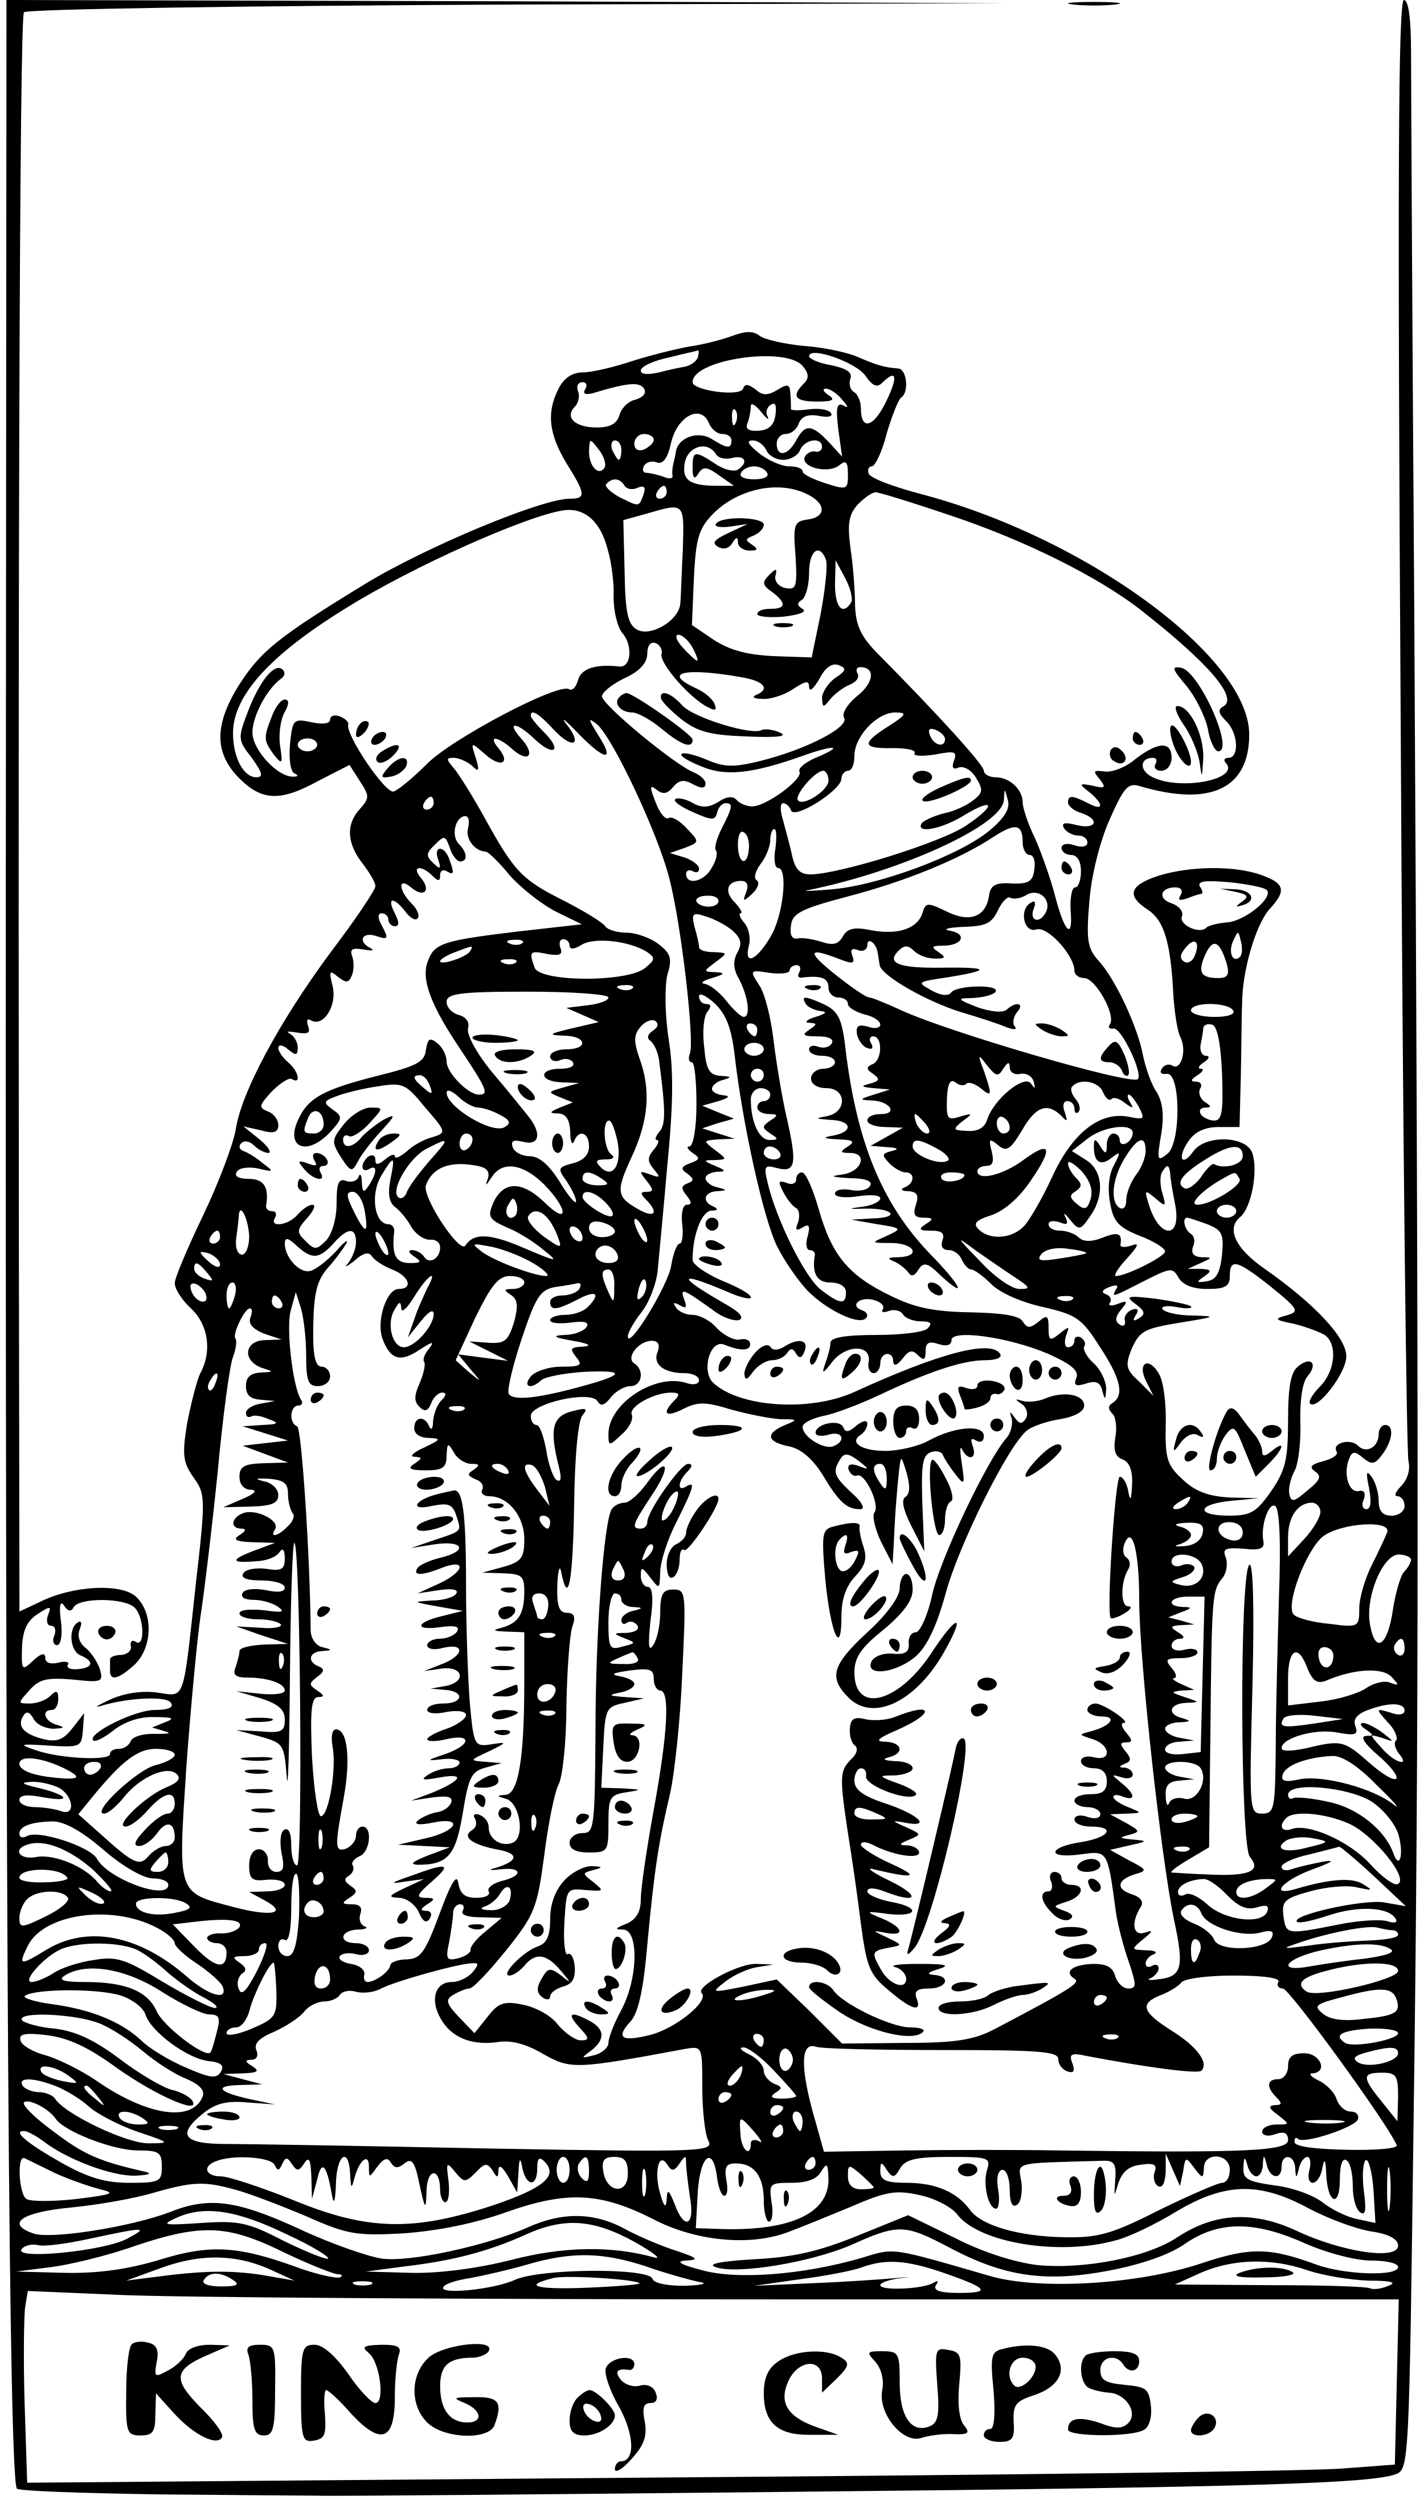 <?xml version="1.0" standalone="no"?>
<!DOCTYPE svg PUBLIC "-//W3C//DTD SVG 20010904//EN"
 "http://www.w3.org/TR/2001/REC-SVG-20010904/DTD/svg10.dtd">
<svg version="1.0" xmlns="http://www.w3.org/2000/svg"
 width="220pt" height="386pt" viewBox="0 0 220 386"
 preserveAspectRatio="xMidYMid meet">
<g transform="translate(0,386) scale(0.1,-0.1)"
fill="#000000" stroke="none">
<path d="M9 2543 c-1 -1649 5 -2505 17 -2525 3 -4 100 -7 217 -9 116 -1 228
-2 247 -2 19 -1 352 2 740 6 707 7 887 13 926 27 21 8 21 12 28 552 8 576 8
1052 1 2318 -3 432 -5 822 -5 868 0 54 -4 82 -11 82 -9 0 -10 -285 -5 -1117 3
-615 9 -1127 12 -1139 3 -13 -1 -27 -11 -38 -9 -9 -12 -16 -6 -16 6 0 11 -7
11 -15 0 -8 -9 -15 -20 -15 -14 0 -20 7 -20 23 0 12 -5 29 -11 37 -8 11 -9 7
-4 -17 4 -21 3 -33 -4 -33 -6 0 -8 7 -4 15 3 10 1 15 -8 13 -15 -3 -24 26 -15
49 5 13 9 13 22 2 14 -11 18 -10 30 6 16 22 18 45 4 45 -5 0 -10 -6 -10 -14 0
-20 -19 -31 -32 -18 -12 12 -41 4 -33 -9 3 -5 -6 -11 -21 -15 -19 -5 -22 -9
-12 -16 10 -7 8 -13 -12 -29 -21 -18 -25 -19 -28 -6 -2 9 2 25 8 36 6 11 10
45 9 75 -1 33 3 62 11 71 17 20 5 32 -15 15 -11 -9 -15 -32 -15 -83 0 -60 -4
-77 -26 -109 -23 -33 -32 -38 -65 -38 -53 0 -50 18 4 23 l42 4 -45 1 c-33 2
-53 9 -73 28 -24 22 -27 32 -26 83 1 31 -3 67 -10 79 -16 29 -35 18 -20 -11
l11 -22 -22 22 c-21 19 -22 25 -11 52 12 26 19 30 74 39 56 9 58 10 20 11 -23
0 -44 5 -47 10 -3 4 7 6 22 3 15 -3 25 -2 22 1 -3 3 -28 8 -55 12 -44 5 -47 4
-31 -8 15 -11 16 -16 6 -22 -9 -6 -11 -4 -5 5 5 8 3 11 -6 8 -8 -3 -13 -11
-11 -17 1 -7 -2 -10 -8 -6 -8 5 -7 12 2 23 11 13 10 15 -5 9 -10 -4 -16 -3
-12 2 3 5 0 11 -7 13 -7 3 -5 7 6 11 11 4 15 3 10 -4 -7 -13 -6 -12 49 16 36
18 39 18 48 2 7 -11 22 -17 44 -17 28 0 35 4 35 20 0 28 11 25 64 -17 43 -35
44 -38 23 -44 -19 -5 -18 -7 13 -13 19 -5 41 -13 48 -18 19 -16 14 -56 -9 -79
-11 -11 -18 -23 -15 -26 11 -11 56 47 56 73 0 29 -49 81 -126 135 -45 31 -60
62 -38 80 17 14 28 70 19 98 -8 27 -71 30 -91 4 -18 -26 -26 -11 -8 15 10 15
26 22 47 22 l32 0 2 78 c1 42 1 93 2 112 0 51 21 122 42 146 27 29 24 40 -12
53 -42 15 -110 14 -159 -1 -46 -15 -50 -31 -16 -53 25 -17 35 -51 39 -135 2
-25 6 -53 11 -62 10 -21 0 -52 -13 -43 -5 3 -13 1 -16 -5 -4 -6 -1 -9 7 -8 22
5 23 -105 2 -123 -16 -13 -17 -11 -10 30 5 30 2 50 -7 65 -8 11 -17 37 -21 56
-8 44 -43 119 -69 147 -17 19 -19 32 -14 91 3 40 16 92 31 126 23 52 29 58 48
52 109 -32 168 -3 168 80 0 120 -255 306 -510 372 -41 11 -76 24 -78 31 -2 6
0 11 5 11 5 0 16 23 23 51 8 27 18 52 22 55 13 8 9 44 -4 45 -23 2 -33 5 -63
18 -16 7 -54 15 -84 17 -30 3 -61 10 -68 16 -9 7 -21 7 -40 0 -16 -6 -46 -14
-68 -17 -22 -4 -62 -14 -90 -23 -27 -9 -61 -17 -75 -17 -16 0 -29 -9 -37 -25
-19 -37 -15 -70 12 -115 30 -48 31 -55 5 -55 -43 0 -221 -74 -315 -131 -136
-83 -162 -104 -196 -157 -38 -61 -38 -104 0 -143 36 -36 64 -37 124 -4 l47 24
16 -25 c15 -23 15 -26 0 -43 -22 -24 -20 -53 4 -84 11 -14 20 -30 20 -35 0 -6
-31 -52 -69 -102 -80 -108 -139 -218 -147 -275 -4 -22 -26 -81 -50 -131 -24
-50 -44 -97 -44 -105 0 -9 11 -26 25 -39 27 -25 33 -67 14 -101 -5 -11 -14
-46 -20 -77 -8 -49 -6 -60 10 -83 18 -25 19 -31 4 -160 -21 -192 -16 -178 -61
-172 -23 3 -50 -1 -72 -11 -19 -9 -26 -13 -15 -10 42 13 103 16 109 5 5 -7 -4
-11 -25 -11 -31 0 -105 -37 -95 -47 3 -3 17 4 32 16 17 13 40 21 63 20 28 0
32 -2 16 -8 l-20 -8 20 -6 c11 -3 5 -4 -14 -4 -19 1 -36 -4 -39 -11 -2 -6 -10
-12 -18 -12 -8 0 -14 -3 -14 -8 0 -11 -79 -7 -115 6 -27 9 -25 10 20 7 49 -3
51 -2 53 23 l2 27 -18 -23 c-14 -18 -24 -22 -45 -17 -31 8 -41 20 -31 36 5 8
10 6 16 -5 5 -9 19 -15 31 -15 17 1 18 2 5 6 -19 5 -25 23 -8 23 6 0 10 8 10
17 0 13 -3 14 -12 5 -7 -7 -21 -12 -32 -12 -19 0 -19 0 0 21 15 17 27 19 66
16 46 -5 48 -4 42 17 -4 11 -14 26 -22 32 -9 7 -13 18 -9 28 4 10 3 15 -3 11
-15 -9 -12 -45 5 -51 21 -9 19 -19 -5 -21 -11 -1 -18 2 -15 7 3 4 -4 6 -15 3
-12 -3 -20 0 -20 7 0 9 -6 8 -19 -4 -17 -16 -18 -15 -17 20 1 26 7 41 24 52
20 13 22 13 16 -2 -3 -9 -1 -16 5 -16 6 0 8 -7 5 -15 -4 -8 -1 -15 4 -15 6 0
9 16 6 38 -3 23 -1 32 5 23 6 -9 11 -10 15 -2 10 15 79 14 94 -1 15 -15 16
-62 2 -53 -6 4 -9 1 -8 -6 2 -7 -5 -13 -14 -14 -10 0 -18 -3 -18 -7 0 -5 0
-12 0 -18 0 -16 14 -12 38 10 28 27 29 80 2 105 -23 21 -98 17 -148 -8 l-32
-15 0 36 c-3 1511 0 2426 7 2433 5 5 333 10 763 12 l755 2 -772 3 -773 2 -1
-1317z m1069 765 c-2 -6 -11 -12 -19 -14 -7 -1 -26 -5 -41 -9 -18 -4 -28 -3
-28 3 0 6 19 15 43 20 23 6 44 10 45 11 2 1 2 -4 0 -11z m259 -28 c11 -16 18
-19 26 -11 22 22 25 10 6 -29 -20 -41 -39 -45 -39 -10 0 10 -5 22 -11 25 -6 4
-8 13 -5 21 3 9 -6 15 -29 20 -19 3 -35 10 -35 14 0 16 72 -9 87 -30z m-97 15
c10 -12 10 -19 2 -27 -20 -20 -14 -28 21 -28 24 0 28 3 17 10 -8 5 -10 10 -4
10 6 0 18 -8 25 -17 10 -11 10 -14 2 -9 -10 5 -12 -3 -8 -36 l6 -43 -21 23
c-26 27 -36 28 -50 2 -13 -24 -30 -26 -30 -5 0 8 6 15 14 15 8 0 17 7 20 16 4
11 14 15 31 12 14 -3 22 -1 19 4 -4 6 -19 8 -35 6 -15 -2 -28 -2 -27 1 0 3 0
14 -1 24 -1 14 -4 15 -20 5 -15 -9 -23 -9 -34 1 -11 8 -16 9 -19 1 -4 -13 -78
-3 -78 10 0 35 144 56 170 25z m-336 -36 c-4 -7 0 -9 12 -6 53 16 72 18 79 7
4 -7 -1 -13 -13 -17 -11 -2 -22 -13 -25 -24 -4 -13 -14 -19 -35 -19 -34 0 -50
16 -34 32 6 6 8 17 5 24 -3 8 0 14 7 14 6 0 8 -5 4 -11z m282 -42 c-4 6 -1 15
5 18 7 5 9 -1 7 -16 -2 -15 -10 -23 -26 -24 -16 -1 -21 3 -17 12 3 8 5 20 5
26 0 6 7 2 16 -9 8 -10 13 -14 10 -7z m-49 -9 c-3 -8 -6 -5 -6 6 -1 11 2 17 5
13 3 -3 4 -12 1 -19z m-41 -3 c4 -8 12 -15 20 -15 8 0 14 -4 14 -10 0 -13 -6
-13 -30 2 -22 14 -54 2 -56 -21 -1 -6 -3 -14 -4 -18 -1 -5 -2 -12 -1 -17 1 -5
-5 -6 -14 -2 -9 3 -21 6 -26 6 -6 0 -7 5 -4 11 4 6 13 8 20 5 9 -3 16 6 21 27
9 45 48 65 60 32z m-86 -24 c0 -5 -7 -11 -15 -15 -9 -3 -15 0 -15 9 0 8 7 15
15 15 8 0 15 -4 15 -9z m-76 -43 c-9 -14 -24 2 -24 25 1 21 1 21 15 3 8 -10
12 -23 9 -28z m26 27 c0 -8 -2 -15 -4 -15 -2 0 -6 7 -10 15 -3 8 -1 15 4 15 6
0 10 -7 10 -15z m224 0 c3 -8 15 -15 26 -15 11 0 23 7 26 15 7 17 34 21 34 5
0 -5 -5 -9 -11 -7 -6 1 -13 -3 -16 -9 -5 -16 38 -26 54 -12 10 8 13 5 13 -14
0 -24 -1 -25 -35 -14 -19 6 -35 14 -35 18 0 5 -9 8 -21 8 -11 0 -32 9 -46 20
-17 14 -21 20 -10 20 8 0 17 -7 21 -15z m-78 -6 c3 -6 15 -9 25 -6 20 5 26 -7
9 -18 -6 -4 -22 0 -35 9 -32 21 -35 20 -35 -6 0 -17 3 -19 9 -9 7 11 13 11 32
-3 l23 -16 -26 0 c-43 0 -55 9 -50 36 5 25 35 34 48 13z m79 -29 c4 -6 -5 -10
-20 -10 -15 0 -24 4 -20 10 3 6 12 10 20 10 8 0 17 -4 20 -10z m-220 -20 c3
-5 12 -7 20 -3 11 4 13 1 9 -11 -7 -19 -6 -19 -38 -3 -14 8 -23 17 -19 20 9
10 21 9 28 -3z m65 -10 c0 -5 -5 -10 -11 -10 -5 0 -7 5 -4 10 3 6 8 10 11 10
2 0 4 -4 4 -10z m215 -2 c31 -14 33 -36 3 -40 -21 -3 -23 -7 -19 -56 3 -48 1
-53 -15 -50 -11 2 -18 11 -16 19 3 12 1 12 -10 1 -11 -11 -10 -16 5 -26 22
-17 22 -26 -3 -26 -11 0 -20 -3 -20 -8 0 -4 19 -6 41 -4 24 3 36 7 29 12 -9 5
-9 9 -1 14 6 4 11 23 11 42 0 34 16 46 26 20 3 -8 -1 -45 -8 -83 l-14 -68 -58
2 c-42 2 -68 9 -93 25 l-34 23 3 72 c3 60 7 76 28 98 37 39 100 54 145 33z
m224 -34 c114 -38 229 -95 295 -147 102 -80 148 -133 127 -147 -10 -5 -9 -11
3 -23 19 -18 21 -57 4 -57 -6 0 -8 -3 -5 -7 26 -26 -71 -45 -114 -22 -19 10
-18 29 2 29 6 0 7 -4 4 -10 -3 -5 1 -10 9 -10 9 0 16 9 16 20 0 26 -21 25 -56
-2 -15 -13 -37 -21 -48 -19 -17 2 -18 1 -7 -12 10 -13 9 -15 -11 -10 -21 4
-22 3 -5 -10 23 -19 22 -30 -2 -17 -24 12 -31 13 -31 1 0 -5 9 -13 20 -16 30
-10 24 -26 -6 -19 -19 5 -25 4 -20 -5 4 -6 14 -11 22 -11 8 0 14 -5 14 -11 0
-6 -9 -8 -20 -4 -11 4 -20 2 -20 -4 0 -6 7 -11 15 -11 9 0 15 -9 15 -25 0 -14
-4 -25 -9 -25 -5 0 -8 -16 -7 -35 4 -47 -9 -36 -24 22 -7 27 -21 66 -31 89
-11 22 -19 47 -19 55 0 20 -20 39 -42 39 -10 0 -18 5 -18 10 0 9 -68 84 -167
184 -24 25 -31 42 -32 72 0 21 -3 61 -7 87 -5 38 -3 52 11 68 10 10 22 19 28
19 5 0 57 -16 116 -36z m-530 -53 c6 -20 10 -53 9 -74 0 -21 6 -46 14 -55 16
-19 13 -53 -5 -51 -37 4 -59 -3 -64 -21 -3 -11 -9 -17 -14 -14 -17 10 -182
-77 -220 -116 -21 -21 -44 -40 -51 -42 -12 -4 -75 88 -70 104 1 3 -5 9 -13 12
-8 3 -15 1 -15 -5 0 -6 -11 -8 -29 -4 -28 6 -29 4 -33 -34 -2 -23 1 -43 7 -45
6 -3 6 -5 -1 -5 -24 -2 -64 41 -64 68 0 26 23 68 44 83 6 4 7 10 3 14 -12 12
-35 -16 -53 -62 -17 -44 -17 -46 5 -74 17 -24 18 -30 7 -30 -20 0 -36 31 -36
68 0 58 57 121 176 194 101 63 276 141 334 150 33 5 58 -17 69 -61z m116 2
c-2 -38 -3 -76 -4 -85 -2 -26 -46 -52 -67 -40 -14 8 -18 26 -19 89 l-2 80 36
10 c59 17 58 18 56 -54z m260 -83 c-13 -21 -25 -8 -25 28 l1 37 15 -28 c8 -15
12 -32 9 -37z m-245 -70 c6 -11 9 -20 7 -20 -2 0 -12 9 -22 20 -10 11 -13 20
-7 20 6 0 16 -9 22 -20z m-48 -10 c-3 -14 42 -66 70 -81 13 -7 16 -6 12 4 -3
8 -16 19 -30 25 -52 24 -15 32 74 16 33 -6 42 -18 20 -27 -7 -3 -3 -6 10 -6
12 -1 34 6 47 15 20 13 25 14 25 3 1 -8 7 -2 16 13 9 18 20 25 30 21 12 -5 12
-8 -6 -20 -11 -8 -20 -22 -20 -31 1 -15 2 -15 13 -1 7 8 20 18 30 22 10 4 15
11 12 17 -3 5 -2 10 4 10 24 0 21 -24 -4 -44 -16 -13 -25 -28 -21 -34 9 -14
-56 -48 -126 -66 -44 -11 -58 -11 -86 1 -19 8 -36 12 -39 9 -3 -3 10 -11 30
-19 37 -16 78 -12 157 16 50 18 66 16 20 -3 -16 -7 -27 -16 -25 -21 7 -11 -51
-54 -73 -54 -9 0 -20 5 -24 10 -5 6 -15 6 -28 -3 -15 -9 -26 -10 -41 -1 -11 6
-23 8 -26 5 -3 -3 9 -12 28 -20 29 -13 34 -13 37 0 2 8 8 14 13 14 12 0 11 -6
-6 -39 -8 -16 -12 -31 -9 -34 3 -3 1 -15 -6 -26 -11 -22 -40 -29 -40 -10 0 5
5 7 10 4 6 -3 10 -2 10 4 0 5 -10 13 -22 17 l-23 7 23 8 c23 9 23 9 3 30 -11
12 -23 19 -28 16 -5 -3 -14 8 -20 24 -10 25 -9 28 1 20 10 -8 17 -7 26 4 9 11
17 12 31 4 13 -7 19 -6 19 1 0 6 -8 13 -17 17 -28 10 -143 105 -143 118 0 6
16 19 35 28 24 11 35 24 35 38 0 12 5 19 13 16 6 -2 11 -10 9 -17z m-166 -117
c29 -31 45 -23 19 9 -10 13 -1 6 19 -15 42 -43 57 -43 29 0 -14 23 -15 26 -1
15 24 -19 95 -170 112 -238 19 -73 39 -251 32 -270 -3 -8 -2 -14 3 -14 4 0 7
-29 7 -65 0 -37 -5 -65 -11 -65 -5 0 -3 -4 5 -10 12 -8 12 -10 -4 -16 -14 -5
-15 -9 -4 -16 10 -8 11 -11 0 -15 -10 -4 -10 -8 -1 -19 8 -10 8 -14 0 -14 -6
0 -9 -13 -7 -30 2 -16 0 -30 -4 -30 -4 0 -10 -15 -13 -34 -5 -31 -67 -132 -67
-109 0 6 10 23 21 37 12 15 23 44 25 64 2 20 9 94 15 163 9 92 10 145 2 195
-6 40 -6 81 -2 99 8 25 5 33 -13 47 -13 10 -35 18 -50 18 -15 0 -30 5 -33 10
-4 6 -32 23 -63 39 -66 33 -77 45 -122 126 -18 33 -40 68 -48 78 -13 15 -13
17 -1 17 8 0 21 -6 28 -12 11 -11 12 -8 6 12 -8 25 -8 25 14 6 24 -22 41 -15
21 9 -17 20 -1 19 22 -2 25 -22 36 -8 13 17 -24 27 -7 26 22 -2 29 -27 42 -17
14 11 -12 12 -21 23 -21 26 0 11 12 4 36 -22z m517 6 c-43 -27 -41 -35 6 -34
22 0 37 -3 34 -8 -3 -4 11 -5 31 -2 31 6 35 5 30 -9 -4 -11 -2 -15 7 -11 8 3
20 -4 27 -16 11 -18 11 -23 -5 -35 -10 -8 -30 -17 -46 -20 -15 -4 -30 -11 -33
-15 -10 -17 31 -9 65 12 48 29 51 16 3 -16 -39 -26 -194 -74 -239 -75 -17 0
-24 7 -29 28 -3 15 -10 39 -14 55 -5 15 -5 27 0 27 4 0 10 -5 12 -11 5 -15 78
31 78 49 0 6 5 12 10 12 6 0 10 10 10 23 0 30 35 67 63 67 19 0 18 -3 -10 -21z
m87 -20 c0 -14 -17 -10 -23 5 -4 10 -1 13 9 9 7 -3 14 -9 14 -14z m-970 -9 c0
-5 -7 -10 -15 -10 -8 0 -15 5 -15 10 0 6 7 10 15 10 8 0 15 -4 15 -10z m790
-55 c0 -15 -38 -40 -47 -31 -7 7 26 46 39 46 4 0 8 -7 8 -15z m249 -77 c-45
-38 -171 -85 -244 -91 -33 -3 -49 -3 -35 -1 142 29 299 100 301 139 1 19 1 19
6 0 4 -13 -5 -28 -28 -47z m-859 42 c0 -5 -5 -10 -11 -10 -5 0 -7 5 -4 10 3 6
8 10 11 10 2 0 4 -4 4 -10z m53 -39 c-4 -16 10 -35 28 -36 3 0 20 -16 37 -37
18 -20 50 -45 72 -56 l39 -19 -98 -11 c-116 -14 -130 -18 -140 -46 -11 -28 5
-69 51 -137 40 -60 44 -69 28 -69 -17 0 -50 34 -50 51 0 9 -6 22 -14 28 -12
10 -15 8 -18 -10 -2 -19 -15 -25 -75 -40 -83 -21 -107 -34 -122 -67 -21 -44
13 -58 49 -20 19 21 20 24 4 35 -15 11 -15 13 7 21 13 5 42 12 64 15 37 6 42
4 72 -33 33 -38 33 -39 10 -46 -12 -3 -30 -13 -39 -22 -10 -8 -18 -12 -18 -7
0 4 -7 2 -15 -5 -11 -9 -15 -9 -15 -1 0 7 -4 9 -10 6 -5 -3 -10 -11 -10 -16 0
-6 5 -7 10 -4 13 8 13 -5 0 -25 -8 -12 -10 -12 -11 5 0 11 -3 15 -5 8 -3 -7
-12 -9 -20 -6 -11 4 -14 -4 -14 -35 0 -24 -7 -47 -16 -57 -15 -15 -18 -15 -32
-1 -14 14 -14 17 3 36 10 11 13 20 8 20 -6 0 -16 -7 -23 -15 -14 -17 -45 -21
-35 -5 3 6 1 10 -4 10 -6 0 -10 3 -10 8 5 29 -3 42 -27 42 -15 0 -23 4 -18 11
3 6 18 8 33 5 24 -6 25 -5 7 8 -10 9 -24 17 -30 19 -6 2 -8 8 -3 12 4 5 13 3
19 -3 7 -7 17 -12 23 -12 5 1 -1 10 -14 21 l-25 20 27 -6 c20 -6 27 -3 27 8 0
8 -7 18 -16 21 -15 6 -14 9 6 31 13 13 27 22 31 19 15 -9 10 13 -6 26 -8 7
-15 17 -15 22 0 6 7 5 15 -2 12 -10 15 -10 15 3 0 8 -6 18 -12 21 -7 4 -3 4
10 2 18 -3 22 -1 18 10 -3 9 -1 12 4 9 19 -12 41 22 34 52 -6 24 -5 26 8 15
13 -10 17 -10 22 3 3 8 3 21 0 29 -4 11 1 13 18 10 13 -2 17 -2 11 2 -21 10
-14 26 8 19 18 -6 20 -5 10 14 -8 14 -8 21 -1 21 5 0 10 -4 10 -10 0 -5 5 -10
10 -10 7 0 7 6 0 20 -13 25 -2 26 16 3 7 -10 16 -15 19 -11 4 4 0 14 -9 23
-21 21 -21 42 -1 25 20 -17 32 -5 15 15 -15 18 1 20 18 3 9 -9 12 -9 12 1 0 7
5 9 10 6 12 -7 12 -3 4 19 -8 22 -25 20 -17 -1 5 -15 3 -16 -8 -5 -11 10 -11
15 3 28 15 15 16 14 23 -5 3 -11 11 -21 16 -21 12 0 11 14 -2 27 -13 13 -5 43
10 43 5 0 7 -8 4 -19z m857 -22 c0 -10 5 -19 11 -19 6 0 9 -10 7 -22 -2 -19
-9 -23 -35 -22 -25 2 -33 -3 -35 -19 -5 -33 -30 -42 -66 -24 -29 14 -32 14
-37 -3 -8 -24 -38 -34 -80 -26 -25 5 -36 3 -43 -10 -7 -12 -15 -14 -33 -8 -13
4 -30 7 -37 5 -9 -1 -12 6 -10 20 2 19 16 26 88 45 88 23 172 57 225 92 34 22
45 20 45 -9z m-423 -9 c-2 -29 -17 -24 -17 6 0 14 4 23 9 19 6 -3 9 -14 8 -25z
m41 0 c-3 -16 -1 -30 4 -30 16 0 8 -75 -12 -107 -22 -37 -41 -44 -33 -13 3 11
0 27 -7 35 -7 8 -9 15 -6 15 4 0 0 7 -8 16 -18 17 -13 34 9 34 9 0 12 -6 8
-17 -6 -15 -5 -16 9 -3 9 8 12 18 7 21 -5 3 -2 14 6 25 8 10 15 27 15 37 0 9
3 17 6 17 4 0 4 -13 2 -30z m759 -64 c11 -11 -32 -47 -60 -50 -15 -1 -30 -5
-33 -8 -10 -11 -43 4 -38 17 3 7 -4 16 -15 20 -23 7 -19 25 5 25 9 0 12 -5 8
-12 -5 -8 -2 -9 10 -5 10 4 20 7 22 7 3 0 2 5 -2 11 -5 9 8 10 45 7 28 -3 54
-8 58 -12z m-342 -36 c-10 -17 -25 -11 -18 7 4 10 2 14 -5 9 -18 -11 -10 -47
9 -41 17 6 59 -40 59 -64 0 -6 7 -11 15 -11 17 0 49 -56 40 -71 -4 -5 -1 -8 5
-7 12 3 46 -69 38 -78 -10 -10 -291 72 -365 106 -24 11 -46 20 -50 20 -5 0
-28 16 -52 35 -45 36 -43 43 4 25 23 -9 26 -8 22 4 -4 10 -1 13 9 9 7 -3 14 1
14 8 0 13 14 3 16 -12 1 -5 2 -13 3 -19 2 -16 74 -57 127 -73 27 -8 58 -18 69
-23 11 -4 17 -4 13 1 -4 4 -3 14 3 22 13 14 -1 18 -16 4 -6 -5 -25 -3 -45 4
-31 12 -32 14 -10 14 43 2 54 18 13 18 -21 0 -41 -4 -44 -10 -4 -5 -16 -4 -30
4 -23 13 -22 13 24 20 69 11 67 16 -7 15 -68 -1 -87 7 -68 26 9 9 15 9 24 0 7
-7 21 -12 33 -12 16 0 17 2 5 10 -12 8 -11 10 7 10 30 0 38 18 11 23 -13 2 -4
5 20 6 35 1 44 5 54 26 6 13 15 22 19 19 5 -3 17 -1 26 5 20 10 39 -10 28 -29z
m-505 19 c0 -11 -27 -12 -34 -1 -2 4 4 9 15 9 10 1 19 -2 19 -8z m22 -46 c13
-12 15 -20 7 -34 -7 -13 -6 -26 3 -41 14 -27 18 -58 7 -58 -4 0 -16 11 -27 25
-11 14 -26 25 -33 26 -8 1 -3 5 11 9 20 6 21 8 6 9 -20 1 -20 1 0 16 19 14 18
14 -3 15 -13 0 -23 3 -23 8 0 4 -3 18 -7 31 -5 21 -3 23 18 16 13 -4 32 -14
41 -22z m784 -40 c-11 -11 -19 6 -11 24 8 17 8 17 12 0 3 -10 2 -21 -1 -24z
m-1109 21 c-3 -3 -12 -4 -19 -1 -8 3 -5 6 6 6 11 1 17 -2 13 -5z m73 -4 c0 -6
7 -6 18 1 20 13 76 6 102 -11 13 -9 12 -12 -4 -25 -29 -22 -162 -21 -170 1 -9
25 -8 27 20 21 18 -3 24 -1 20 9 -3 8 -1 14 4 14 6 0 10 -5 10 -10z m966 -15
c-3 -9 -11 -13 -16 -10 -8 5 -7 11 1 21 14 18 24 11 15 -11z m49 -12 c5 -18 2
-23 -13 -23 -27 0 -32 9 -20 36 12 26 22 22 33 -13z m-1169 18 c-6 -9 -46 -22
-46 -15 0 3 10 9 23 14 29 11 29 11 23 1z m71 -17 c-3 -3 -12 -4 -19 -1 -8 3
-5 6 6 6 11 1 17 -2 13 -5z m438 -15 c-4 -6 -1 -10 6 -8 28 3 39 -1 39 -16 0
-8 7 -15 15 -15 8 0 15 -4 15 -10 0 -5 11 -12 25 -16 14 -3 25 -10 25 -16 0
-5 -9 -7 -19 -3 -15 4 -19 1 -17 -12 2 -9 9 -19 16 -21 7 -3 10 0 6 7 -4 6 -2
11 3 11 15 0 14 -37 -1 -43 -10 -4 -10 -8 1 -15 11 -8 10 -11 -5 -15 -15 -4
-14 -5 6 -7 l25 -2 -25 -8 c-23 -7 -23 -8 -3 -9 28 -1 41 -21 14 -21 -12 0
-21 -4 -21 -10 0 -5 12 -10 28 -10 l27 -1 -25 -14 -25 -14 25 -2 c17 -1 20 -3
8 -6 -16 -4 -16 -6 -4 -19 8 -8 19 -14 25 -14 15 0 14 -17 -1 -23 -8 -3 -5 -6
5 -6 14 -1 17 -6 12 -21 -5 -15 -2 -20 12 -20 15 0 16 -2 3 -10 -12 -8 -10
-10 9 -10 16 0 21 -4 17 -15 -3 -9 0 -15 10 -15 8 0 17 -7 20 -15 4 -8 10 -15
15 -15 4 0 18 -10 31 -23 13 -13 47 -28 80 -35 51 -12 59 -17 87 -61 33 -50
38 -75 20 -87 -7 -4 -8 -9 0 -17 5 -5 7 -22 4 -37 -3 -19 0 -29 11 -33 11 -4
16 -17 15 -39 -1 -24 -3 -27 -6 -10 -2 12 -8 22 -13 22 -7 0 -21 -210 -14
-218 1 -2 11 1 21 7 10 6 13 11 6 11 -12 0 -12 37 0 57 4 6 3 14 -2 18 -6 3
-7 13 -4 21 12 31 23 -10 23 -86 0 -92 34 -400 54 -495 16 -74 12 -87 -26 -91
-13 -2 -17 0 -10 2 6 3 12 10 12 15 0 6 -5 7 -10 4 -6 -3 -10 -2 -10 4 0 5 6
12 13 14 6 3 1 6 -12 6 -24 1 -24 1 -5 17 16 13 16 15 2 10 -18 -5 -21 16 -5
41 4 7 -1 14 -13 18 -26 8 -25 22 2 31 21 6 21 7 -8 22 l-29 16 30 7 c28 6 29
7 5 9 -21 2 -22 3 -6 7 18 5 18 6 -5 19 l-24 13 25 1 c25 1 25 1 3 10 -13 5
-23 12 -23 16 0 3 7 4 15 0 20 -7 19 4 -2 21 -17 14 -17 14 0 9 9 -3 17 -1 17
4 0 6 -6 10 -12 11 -10 0 -10 2 0 6 10 4 10 8 1 19 -9 11 -9 14 1 14 10 0 10
3 0 15 -7 8 -9 15 -4 15 13 0 -30 29 -43 30 -7 0 -13 -4 -13 -10 0 -5 10 -10
22 -10 25 0 14 -15 -17 -23 -19 -5 -19 -5 3 -12 28 -9 30 -35 2 -28 -11 3 -20
0 -20 -6 0 -6 9 -11 20 -11 13 0 20 -7 20 -20 0 -15 -7 -20 -25 -20 -14 0 -25
-4 -25 -10 0 -5 9 -10 20 -10 11 0 20 -5 20 -11 0 -6 -9 -8 -20 -4 -11 4 -20
2 -20 -4 0 -6 11 -11 25 -11 40 0 29 -17 -15 -24 -52 -8 -53 -26 -1 -19 43 6
42 7 55 -89 3 -20 12 -55 20 -77 12 -36 12 -41 -1 -41 -8 0 -17 9 -20 19 -4
14 -13 19 -34 19 -32 -1 -46 -12 -29 -23 10 -6 -6 -16 -124 -78 -31 -16 -58
-21 -137 -21 l-98 -1 -50 50 -51 49 -51 -11 c-51 -10 -51 -10 -28 8 13 10 35
20 49 22 l25 4 -25 1 c-27 2 -96 -35 -86 -45 12 -12 -38 -53 -77 -64 -46 -12
-57 -6 -33 20 12 13 20 48 26 118 11 119 18 161 35 233 7 30 16 114 19 185 6
127 6 131 -14 131 -16 0 -20 -7 -20 -36 0 -19 -5 -42 -11 -50 -7 -11 -8 0 -4
38 5 35 3 52 -4 52 -6 0 -11 8 -11 17 0 15 2 14 15 -3 14 -18 14 -18 15 9 0
15 11 50 25 77 27 54 30 64 15 55 -14 -9 -13 8 2 23 8 8 8 12 1 12 -11 0 -63
-73 -63 -90 0 -5 -4 -10 -10 -10 -15 0 -13 6 16 50 32 47 26 65 -6 21 -12 -17
-28 -31 -35 -31 -8 0 -17 -5 -20 -10 -12 -20 -25 -189 -25 -342 -1 -150 -2
-158 -20 -158 -11 0 -20 -7 -20 -15 0 -10 10 -15 30 -15 29 0 30 2 30 44 0 41
2 45 28 49 25 4 24 4 -6 6 l-33 1 3 62 c3 61 4 63 33 69 l30 7 -30 2 c-25 2
-26 3 -7 7 12 2 22 8 22 13 0 5 -10 10 -22 12 -16 3 -12 5 15 9 31 4 37 2 37
-13 0 -10 5 -18 10 -18 15 0 12 -64 -10 -184 -11 -60 -20 -122 -20 -138 0 -20
-7 -31 -22 -38 -18 -7 -19 -9 -5 -9 24 -1 23 -75 -3 -124 -11 -20 -20 -43 -20
-51 0 -7 -10 -16 -22 -19 -21 -5 -21 -5 -5 7 22 17 22 33 -2 46 -30 16 -36 12
-16 -10 16 -17 16 -20 2 -20 -8 0 -24 11 -35 24 -10 14 -34 27 -54 31 -30 6
-38 3 -55 -19 l-20 -25 -24 25 c-20 21 -21 27 -9 34 8 5 20 10 25 10 6 0 31
27 57 59 44 55 48 65 59 148 6 48 16 97 22 108 6 11 12 65 12 120 1 55 5 110
9 123 6 16 3 22 -8 22 -12 0 -16 10 -15 43 1 23 4 32 6 20 11 -55 18 -14 20
103 1 76 6 131 13 139 9 11 6 12 -17 6 -30 -8 -34 -28 -20 -84 5 -19 4 -26 -3
-22 -5 3 -13 24 -16 46 -4 21 -10 39 -15 39 -5 0 -9 6 -9 14 0 19 91 40 103
23 5 -9 11 -7 21 6 7 9 21 17 30 17 18 0 22 25 6 35 -14 9 7 35 27 35 10 0 13
-6 9 -17 -8 -19 9 -33 42 -33 12 0 22 -5 22 -11 0 -6 -9 -8 -20 -4 -48 15
-120 -32 -120 -79 0 -19 1 -19 20 -1 12 10 19 24 16 31 -5 12 34 34 61 34 13
0 14 -3 5 -12 -21 -21 -13 -27 14 -13 22 11 34 11 73 -1 25 -7 60 -14 76 -15
28 0 28 -1 8 -9 -31 -13 -29 -26 6 -33 19 -4 36 -19 52 -44 25 -42 37 -53 58
-53 8 0 4 10 -13 25 -28 26 -30 33 -18 52 6 10 12 10 28 -2 18 -14 18 -15 0
-8 -12 4 -17 2 -15 -6 3 -7 8 -11 13 -9 12 5 36 -45 27 -57 -4 -5 1 -26 10
-45 l18 -35 2 35 c2 48 5 81 8 110 3 24 3 24 12 -5 5 -19 5 -31 -2 -36 -7 -4
-4 -19 9 -45 l20 -39 -3 73 c-2 60 0 75 13 80 9 3 17 1 19 -5 2 -5 11 -19 19
-29 14 -18 15 -17 10 16 -3 19 -3 29 0 23 9 -19 24 -16 17 4 -4 11 -3 14 5 9
7 -4 12 -1 12 7 0 18 -45 15 -85 -7 -16 -9 -47 -16 -67 -16 -37 0 -57 13 -38
25 5 3 10 11 10 17 0 6 -7 5 -17 -3 -11 -10 -17 -11 -20 -3 -5 14 -43 6 -43
-8 0 -5 9 -6 20 -3 22 7 28 -10 7 -18 -15 -5 -47 15 -47 30 0 6 14 13 32 17
17 3 56 18 86 32 78 37 130 54 164 54 17 0 27 4 23 10 -14 22 -94 1 -225 -59
-68 -31 -177 -24 -218 14 -19 18 -5 68 17 59 25 -10 40 -10 40 1 0 6 -7 9 -16
7 -8 -2 -24 6 -35 17 -10 12 -27 21 -38 21 -10 0 -22 5 -26 12 -5 7 -3 8 6 3
10 -6 12 -4 7 9 -7 19 -1 16 45 -17 14 -11 32 -17 40 -15 8 4 1 12 -20 24 -77
44 -77 53 1 20 20 -9 37 -13 37 -9 0 5 -20 16 -45 26 -25 11 -45 25 -45 32 0
38 14 75 29 76 10 0 11 2 4 6 -19 7 -16 23 5 24 16 1 16 2 0 6 -10 2 -18 9
-18 14 0 5 8 9 18 10 14 0 14 2 -3 9 -19 8 -19 9 -1 9 20 1 20 1 0 16 -18 14
-18 14 6 16 l25 1 -25 8 -25 8 24 8 25 7 -25 10 -24 10 25 7 c16 5 19 8 8 9
-10 1 -18 5 -18 10 0 5 8 12 18 14 13 4 12 5 -4 6 -18 1 -23 9 -26 44 -3 23
-1 48 5 55 6 8 6 12 -2 12 -6 0 -11 5 -11 12 0 6 11 1 24 -11 18 -17 26 -38
31 -80 12 -105 45 -255 66 -296 11 -22 32 -52 46 -67 29 -30 80 -55 91 -43 4
4 1 10 -6 12 -20 7 -4 22 18 16 11 -3 17 -9 14 -14 -3 -5 1 -6 9 -3 8 3 18 1
22 -5 3 -6 16 -11 28 -11 15 0 18 -3 10 -11 -6 -6 -42 -10 -80 -10 -47 0 -70
-4 -70 -12 0 -7 -4 -21 -8 -32 -6 -17 -4 -17 12 4 22 26 60 25 55 -2 -2 -9 2
-17 8 -17 5 0 10 7 10 15 0 18 20 20 20 3 1 -8 6 -6 14 4 10 13 15 15 24 6 9
-9 12 -8 12 6 0 13 5 16 20 11 12 -4 20 -2 20 6 0 17 88 5 149 -21 36 -16 48
-26 44 -37 -5 -12 -1 -14 15 -9 15 5 22 2 25 -11 4 -15 5 -15 6 3 0 11 -8 29
-19 39 -11 10 -17 21 -15 26 3 4 1 10 -5 14 -5 3 -10 1 -10 -4 0 -6 -4 -11
-10 -11 -5 0 -6 8 -3 18 6 15 5 15 -10 3 -15 -12 -17 -11 -17 9 0 19 -2 21
-16 9 -13 -10 -17 -10 -24 1 -5 9 -32 13 -82 14 -55 1 -85 7 -123 26 -64 31
-90 62 -110 133 -9 31 -20 57 -26 57 -5 0 -9 -5 -9 -11 0 -6 -7 -9 -15 -5 -13
4 -13 2 -5 -14 5 -10 14 -22 20 -25 5 -3 6 -13 3 -22 -5 -12 -3 -14 7 -8 10 6
12 3 8 -13 -4 -12 -2 -22 3 -22 5 0 8 -3 8 -7 -5 -29 3 -43 24 -43 14 0 24 -6
24 -15 0 -20 -9 -19 -39 4 -25 20 -69 109 -82 165 -6 25 -5 28 13 23 30 -8 33
4 17 75 -8 34 -17 90 -21 123 -4 33 -13 71 -22 84 -15 23 -15 24 16 19 17 -2
31 -1 31 4 0 4 5 8 11 8 5 0 7 -5 4 -11z m-258 -25 c-3 -3 -12 -4 -19 -1 -8 3
-5 6 6 6 11 1 17 -2 13 -5z m-37 -14 c0 -5 -15 -10 -32 -12 l-33 -4 25 -11 25
-11 -30 -7 c-48 -11 -52 -13 -22 -14 34 -1 36 -21 2 -21 -14 0 -25 -5 -25 -11
0 -6 7 -9 15 -6 8 4 17 2 20 -3 4 -6 -5 -10 -19 -10 -35 0 -33 -20 2 -21 l27
-1 -25 -7 c-24 -7 -24 -7 -5 -15 l20 -8 -20 -8 c-17 -7 -17 -9 -2 -9 12 -1 17
-10 18 -28 0 -16 3 -22 6 -15 7 19 23 14 23 -8 0 -13 -9 -22 -25 -26 -23 -6
-24 -8 -10 -27 8 -12 15 -26 15 -32 0 -5 -12 8 -25 30 -17 27 -32 40 -47 40
-12 0 -24 7 -26 14 -3 10 1 12 17 8 25 -6 28 14 7 40 -8 10 -33 41 -56 68 -23
28 -39 57 -37 67 3 10 -3 18 -14 21 -11 3 -19 12 -19 20 0 13 19 16 125 16 69
0 125 -4 125 -9z m965 -20 c4 -6 -8 -10 -29 -10 -20 0 -36 5 -36 10 0 6 13 10
29 10 17 0 33 -4 36 -10z m-896 -31 c-9 -6 -10 -12 -4 -16 6 -5 11 -17 13 -28
10 -77 11 -100 1 -112 -6 -7 -8 -13 -4 -13 4 0 2 -7 -5 -15 -10 -12 -10 -18 0
-30 11 -13 10 -14 -6 -8 -17 6 -17 5 -5 -10 11 -14 11 -17 0 -17 -10 0 -10 -3
-1 -12 20 -20 14 -29 -10 -16 -36 20 -37 28 -12 82 26 56 30 103 12 152 -9 26
-9 36 1 48 7 9 18 13 23 10 6 -4 5 -10 -3 -15z m161 1 c0 -5 -2 -10 -4 -10 -3
0 -8 5 -11 10 -3 6 -1 10 4 10 6 0 11 -4 11 -10z m718 -68 c2 -58 0 -72 -12
-72 -8 0 -18 5 -21 10 -3 6 0 10 7 10 10 0 10 2 -1 9 -7 5 -10 14 -7 20 4 6 1
11 -6 11 -9 0 -9 3 2 10 8 5 11 10 5 10 -5 0 -3 5 5 10 8 5 10 10 3 10 -6 0
-10 8 -8 18 2 9 4 21 4 25 1 5 7 7 14 5 8 -3 13 -30 15 -76z m-708 38 c0 -5
-7 -10 -15 -10 -8 0 -15 5 -15 10 0 6 7 10 15 10 8 0 15 -4 15 -10z m370 -30
c7 11 10 11 10 2 0 -7 7 -12 16 -10 10 2 19 -4 21 -12 3 -11 2 -12 -4 -3 -10
15 -58 -24 -68 -56 -4 -12 -14 -18 -30 -17 -23 1 -24 2 -8 15 17 12 16 13 -4
7 -19 -6 -21 -4 -20 28 1 23 5 31 13 25 6 -5 14 -6 17 -2 4 3 13 0 22 -7 18
-15 18 -11 5 27 -10 26 -9 27 5 8 14 -17 17 -18 25 -5z m-370 -10 c0 -5 -4
-10 -10 -10 -5 0 -10 5 -10 10 0 6 5 10 10 10 6 0 10 -4 10 -10z m-516 -16 c5
-14 4 -15 -9 -4 -17 14 -19 20 -6 20 5 0 12 -7 15 -16z m1040 -10 c4 -9 9 -14
13 -11 3 4 13 1 21 -6 13 -9 14 -9 8 1 -4 6 -5 12 -2 12 3 0 10 -9 16 -20 9
-18 8 -19 -17 -14 -44 8 -86 -25 -117 -92 -15 -33 -35 -67 -43 -76 -19 -21
-54 -23 -71 -6 -9 9 -5 14 20 22 20 7 43 27 61 54 35 51 30 62 -12 31 -31 -23
-71 -33 -71 -17 0 4 6 8 14 8 10 0 12 7 8 23 -5 19 -3 20 10 9 13 -11 19 -7
37 23 21 37 39 43 60 23 10 -11 11 -10 6 5 -4 10 -2 17 4 17 6 0 11 -5 11 -12
0 -6 3 -8 6 -5 4 4 2 13 -4 20 -7 8 -9 17 -5 20 12 13 41 7 47 -9z m-965 -24
c7 0 22 -5 33 -11 16 -8 18 -13 8 -19 -19 -12 -90 31 -90 53 0 6 8 3 18 -6 10
-10 24 -17 31 -17z m451 20 c0 -5 -4 -10 -10 -10 -5 0 -10 -4 -10 -10 0 -5 8
-10 18 -10 14 0 15 -2 2 -10 -13 -9 -13 -11 0 -20 13 -8 13 -10 -1 -10 -16 0
-29 27 -29 63 0 9 7 17 15 17 8 0 15 -4 15 -10z m-690 -46 c0 -8 -7 -14 -15
-14 -17 0 -18 2 -9 24 7 18 24 12 24 -10z m930 1 c7 -9 8 -15 2 -15 -5 0 -12
7 -16 15 -3 8 -4 15 -2 15 2 0 9 -7 16 -15z m130 -6 c0 -5 -4 -9 -10 -9 -5 0
-10 7 -10 16 0 8 5 12 10 9 6 -3 10 -10 10 -16z m-606 -21 c7 -36 -7 -59 -26
-40 -9 9 -8 12 8 12 11 0 15 3 8 8 -11 8 -14 52 -3 52 4 0 9 -14 13 -32z m796
13 c0 -6 -4 -13 -10 -16 -5 -3 -10 -1 -10 4 0 6 -4 11 -10 11 -5 0 -10 -8 -10
-17 0 -15 -2 -16 -10 -3 -8 13 -10 13 -10 -1 0 -24 11 -30 28 -16 13 10 14 9
3 -12 -8 -14 -10 -37 -6 -58 5 -29 13 -38 46 -51 21 -8 39 -19 39 -24 0 -8
-60 -38 -76 -38 -4 0 3 12 17 27 18 20 20 25 7 20 -10 -3 -17 -3 -17 1 3 18
-3 21 -28 11 -18 -7 -30 -6 -37 1 -5 5 -18 10 -28 10 -10 0 -18 4 -18 10 0 5
7 6 17 3 12 -5 14 -3 9 8 -4 8 -1 6 7 -4 14 -17 16 -17 31 5 23 32 20 71 -6
87 l-22 14 23 18 c24 20 71 26 71 10z m-1020 -10 c0 -6 -4 -13 -10 -16 -5 -3
-10 1 -10 9 0 9 5 16 10 16 6 0 10 -4 10 -9z m-68 -35 c-16 -19 -32 -40 -34
-48 -3 -7 -9 -10 -13 -6 -12 11 18 62 45 75 35 18 36 17 2 -21z m787 20 c13
-7 20 -16 15 -18 -13 -8 -54 9 -54 22 0 13 10 12 39 -4z m321 -3 c0 -10 -7
-27 -15 -37 -8 -11 -15 -28 -15 -39 0 -10 -4 -15 -10 -12 -15 9 -12 44 7 76
20 33 33 38 33 12z m-565 -3 c3 -5 -1 -10 -9 -10 -9 0 -16 5 -16 10 0 6 4 10
9 10 6 0 13 -4 16 -10z m715 -5 c0 -13 -29 -21 -45 -12 -2 1 -12 -8 -20 -21
-9 -12 -21 -20 -26 -16 -13 8 -2 22 35 45 37 23 56 24 56 4z m-1317 -37 c-4
-21 -2 -35 8 -42 8 -6 19 -20 25 -31 7 -11 19 -19 28 -19 9 1 16 -4 16 -12 0
-17 -17 -27 -25 -14 -3 5 -12 10 -18 10 -7 0 -6 -4 3 -10 12 -8 11 -10 -7 -10
-22 0 -28 13 -24 48 1 6 -3 12 -9 12 -21 0 -28 44 -12 73 21 35 23 34 15 -5z
m151 3 c-5 -13 -4 -13 6 2 16 25 48 21 81 -12 37 -38 38 -64 1 -28 -35 34 -63
34 -79 2 -10 -23 -9 -27 20 -40 18 -7 43 -23 57 -35 24 -19 22 -19 -30 3 -53
23 -78 24 -91 4 -9 -13 -67 75 -61 93 9 25 32 36 67 32 26 -3 32 -8 29 -21z
m931 -32 c-5 -16 -9 -18 -21 -8 -12 10 -12 14 -2 20 10 7 10 11 0 21 -6 6 -12
16 -12 22 0 5 9 0 21 -12 13 -15 18 -29 14 -43z m123 39 c0 -7 4 -30 8 -50 9
-52 -25 -50 -41 2 -7 23 -7 24 10 10 16 -14 17 -13 11 7 -4 13 -4 27 -1 33 8
13 11 13 13 -2z m-878 -8 c12 -8 11 -10 -7 -10 -13 0 -23 5 -23 10 0 13 11 13
30 0z m560 6 c0 -9 -30 -14 -35 -6 -4 6 3 10 14 10 12 0 21 -2 21 -4z m425 -6
c6 -9 -44 -40 -65 -40 -14 0 6 21 35 38 25 14 23 14 30 2z m-1352 -47 c7 -39
2 -40 -16 -4 -12 24 -13 31 -2 31 7 0 15 -12 18 -27z m372 11 c9 -9 14 -18 11
-21 -6 -6 -46 20 -46 29 0 13 18 9 35 -8z m-139 -21 c-10 -10 -19 5 -10 18 6
11 8 11 12 0 2 -7 1 -15 -2 -18z m1114 7 c0 -5 -7 -10 -15 -10 -8 0 -15 5 -15
10 0 6 7 10 15 10 8 0 15 -4 15 -10z m-1525 -39 c0 -15 -5 -28 -11 -28 -7 0
-11 11 -9 26 2 14 4 30 4 35 2 21 15 -7 16 -33z m462 27 c6 -7 13 -21 16 -31
6 -15 2 -14 -23 4 -16 12 -27 26 -24 31 7 12 20 10 31 -4z m103 -19 c0 -5 -9
-9 -20 -9 -11 0 -20 6 -20 14 0 9 7 12 20 9 11 -3 20 -9 20 -14z m50 -14 c0
-5 -5 -3 -10 5 -5 8 -10 20 -10 25 0 6 5 3 10 -5 5 -8 10 -19 10 -25z m865 25
c23 -9 26 -15 23 -47 -3 -28 -9 -39 -23 -41 -17 -3 -17 -1 -5 7 13 9 12 11 -5
12 l-20 0 20 9 c18 8 19 9 1 9 -12 1 -16 6 -13 16 4 8 2 17 -3 20 -10 6 -14
25 -6 25 3 0 17 -5 31 -10z m-965 -21 c0 -6 -4 -7 -10 -4 -5 3 -10 11 -10 16
0 6 5 7 10 4 6 -3 10 -11 10 -16z m-560 1 c0 -5 -5 -10 -11 -10 -5 0 -7 5 -4
10 3 6 8 10 11 10 2 0 4 -4 4 -10z m210 -8 c0 -10 -6 -24 -12 -32 -7 -8 -3 -6
9 3 14 13 23 15 28 7 4 -6 18 -15 31 -20 26 -10 33 -30 10 -30 -19 0 -35 -50
-25 -77 12 -32 27 -37 57 -17 20 13 24 14 15 2 -7 -8 -10 -17 -8 -20 3 -3 0
-17 -6 -32 -9 -20 -10 -29 -1 -38 8 -8 13 -7 18 5 3 9 11 17 17 17 7 0 7 -4
-1 -12 -7 -7 -12 -21 -13 -33 0 -11 -3 -14 -6 -7 -7 17 -23 15 -23 -3 0 -9 9
-15 23 -15 19 -1 19 -2 -8 -15 -16 -7 -23 -14 -15 -14 13 -1 13 -2 0 -11 -11
-7 -7 -10 18 -10 26 0 32 4 32 23 1 20 2 20 11 5 5 -10 18 -18 27 -18 13 0 14
-2 4 -9 -11 -7 -10 -9 3 -15 9 -3 13 -10 10 -16 -3 -5 2 -10 11 -10 29 0 54
-31 54 -66 0 -29 -4 -35 -32 -43 l-33 -9 33 -1 c28 -1 32 -4 32 -28 0 -35 -9
-49 -35 -56 -15 -4 -14 -5 8 -6 l27 -1 0 -79 c0 -115 -9 -171 -29 -172 -14 -1
-14 -2 0 -6 22 -5 31 -60 11 -68 -18 -7 -37 6 -37 24 0 8 -6 16 -14 19 -8 3
-11 0 -7 -6 3 -6 2 -13 -4 -17 -17 -10 -3 -22 36 -30 37 -6 36 -18 -1 -29 -12
-3 -9 -4 8 -2 34 4 36 -10 2 -18 -14 -4 -23 -11 -20 -16 3 -6 -5 -10 -19 -10
-18 0 -25 6 -28 23 -2 15 -11 1 -29 -48 -22 -59 -29 -69 -50 -70 -13 0 -25 -4
-26 -9 -1 -10 -24 -26 -35 -26 -5 0 -7 6 -5 12 1 7 -8 14 -21 16 -12 2 -20 7
-17 12 3 4 14 6 25 3 11 -3 20 0 20 6 0 6 -9 11 -20 11 -28 0 -25 20 3 21 12
0 17 3 10 5 -7 3 -9 12 -6 20 3 9 -1 14 -13 14 -16 0 -17 2 -4 10 12 8 13 11
1 19 -9 6 -10 11 -2 15 6 4 9 11 6 16 -3 4 2 10 10 14 17 6 21 46 5 46 -5 0
-10 -6 -10 -14 0 -8 -7 -16 -15 -20 -18 -6 -18 2 -4 78 11 61 6 106 -12 106
-6 0 -8 -11 -5 -28 6 -33 -6 -105 -18 -106 -5 -1 -11 41 -14 92 -3 73 -1 92
10 92 10 0 9 3 -2 10 -13 9 -13 11 0 21 11 8 12 12 3 16 -19 7 -16 23 5 24 16
1 16 2 0 6 -10 2 -18 14 -18 26 -1 114 -14 313 -21 315 -13 5 -11 32 2 32 5 0
8 4 4 9 -13 21 -23 110 -16 137 l8 29 8 -25 c4 -13 8 -46 8 -72 0 -40 3 -48
18 -48 11 0 19 7 19 15 0 8 -6 15 -13 15 -10 0 -14 17 -13 64 1 51 6 69 22 88
12 13 24 30 29 38 4 8 -3 3 -16 -12 -13 -14 -31 -28 -39 -30 -16 -5 -39 19
-40 41 0 11 4 11 18 -2 24 -22 35 -21 57 3 22 25 35 26 35 2z m50 -17 c0 -5
-5 -3 -10 5 -5 8 -10 20 -10 25 0 6 5 3 10 -5 5 -8 10 -19 10 -25z m968 -37
c24 -16 25 -18 7 -18 -12 0 -39 19 -60 42 -39 40 -39 41 -7 17 19 -13 46 -32
60 -41z m-743 21 c17 -10 25 -19 19 -19 -18 0 -78 22 -99 37 -18 14 -17 14 15
8 19 -4 49 -16 65 -26z m129 14 c3 -8 -2 -13 -14 -13 -11 0 -20 6 -20 13 0 8
7 14 15 14 8 0 16 -6 19 -14z m724 2 c-2 -1 -20 -5 -41 -8 -31 -5 -36 -3 -28
7 6 7 23 11 41 8 17 -2 30 -5 28 -7z m-1338 -17 c0 -6 -6 -5 -15 2 -8 7 -15
14 -15 16 0 2 7 1 15 -2 8 -4 15 -11 15 -16z m-20 -13 c11 -13 10 -14 -4 -9
-9 3 -16 10 -16 15 0 13 6 11 20 -6z m629 -22 c0 -25 -1 -26 -9 -8 -12 27 -12
35 0 35 6 0 10 -12 9 -27z m-289 -2 c-5 -11 -15 -32 -20 -48 l-10 -28 20 25
c12 15 20 20 20 11 0 -18 -29 -51 -46 -51 -18 0 -27 36 -15 57 8 14 10 15 11
3 0 -8 9 0 20 18 21 34 38 45 20 13z m150 9 c0 -5 -8 -10 -17 -10 -15 0 -15
-2 -4 -9 11 -7 12 -17 5 -43 -9 -28 -14 -33 -40 -31 l-29 2 30 -15 30 -15 -39
5 -38 5 18 -22 c19 -22 19 -22 -2 -5 l-20 18 30 65 c25 51 36 65 54 65 12 0
22 -4 22 -10z m182 -22 c-8 -8 -9 -4 -5 13 4 13 8 18 11 10 2 -7 -1 -18 -6
-23z m-674 4 c6 -18 -15 -14 -22 4 -4 10 -1 14 6 12 6 -2 14 -10 16 -16z m45
-2 c-3 -11 -7 -20 -9 -20 -2 0 -4 9 -4 20 0 11 4 20 9 20 5 0 7 -9 4 -20z
m532 10 c-3 -5 -15 -10 -26 -10 -10 0 -19 -4 -19 -10 0 -14 10 -13 43 4 28 15
36 9 15 -12 -7 -7 -22 -12 -35 -12 -13 0 -23 -4 -23 -8 0 -5 14 -6 31 -4 22 3
30 1 25 -7 -4 -6 -19 -12 -34 -12 -20 -1 -17 -4 13 -9 24 -4 31 -8 16 -9 -20
-1 -21 -3 -11 -16 11 -13 7 -15 -23 -15 -19 0 -40 -7 -47 -15 -13 -16 0 -21
16 -6 5 5 35 11 66 13 65 3 64 -4 -2 -22 -69 -19 -107 -23 -114 -12 -3 5 6 43
20 85 22 66 29 76 52 80 15 2 31 5 35 6 5 0 5 -3 2 -9z m-460 -20 c3 -5 1 -10
-4 -10 -6 0 -11 5 -11 10 0 6 2 10 4 10 3 0 8 -4 11 -10z m1222 4 c-3 -3 -12
-4 -19 -1 -8 3 -5 6 6 6 11 1 17 -2 13 -5z m-1270 -28 c-4 -10 4 -18 21 -25
l27 -9 -26 -1 c-32 -1 -35 -32 -4 -43 19 -6 18 -6 -2 -7 -16 -1 -23 -7 -23
-21 0 -14 7 -20 23 -21 l22 -2 -22 -4 c-13 -2 -23 -9 -23 -14 0 -6 3 -8 8 -6
4 3 16 1 27 -4 17 -6 16 -8 -10 -9 l-30 -2 35 -11 35 -11 -35 -4 -35 -4 35
-13 35 -13 -37 -1 c-31 -1 -38 -5 -38 -21 0 -12 7 -20 18 -20 10 -1 6 -6 -13
-14 l-30 -13 42 1 c33 1 43 5 43 18 0 9 -10 19 -22 21 -16 4 -13 5 7 4 24 -2
30 -7 30 -24 0 -12 4 -25 7 -29 4 -3 1 -13 -7 -20 -15 -16 -29 -19 -20 -5 8
14 -30 32 -49 25 -19 -7 -21 -24 -3 -24 8 0 7 -4 -3 -10 -11 -7 -6 -10 20 -11
l35 -1 -35 -13 c-36 -14 -33 -19 10 -15 14 1 28 7 32 14 5 7 8 3 8 -10 0 -17
-5 -20 -29 -16 -16 2 -32 -1 -35 -7 -5 -7 5 -11 28 -11 20 0 36 -5 36 -11 0
-7 -11 -8 -29 -4 -17 3 -32 2 -36 -4 -4 -7 3 -11 17 -11 13 0 30 -5 38 -11 11
-8 6 -9 -22 -5 -21 2 -38 1 -38 -5 0 -5 13 -9 29 -9 17 0 32 -4 35 -8 2 -4
-12 -7 -32 -5 l-37 2 40 -14 40 -13 -37 -1 c-21 -1 -38 -5 -38 -10 0 -5 -3
-16 -6 -25 -5 -12 0 -16 19 -16 31 0 57 -9 57 -20 0 -5 -17 -7 -37 -5 l-38 4
38 -11 c27 -9 37 -17 37 -33 0 -18 -5 -21 -37 -18 l-38 2 37 -10 c36 -10 37
-12 41 -62 2 -29 4 42 5 157 1 115 4 207 7 204 9 -9 13 -498 4 -498 -5 0 -9
14 -9 31 0 19 -4 28 -11 24 -6 -4 -7 -19 -4 -36 5 -22 3 -29 -8 -29 -8 0 -14
8 -13 18 0 9 -6 17 -14 17 -9 0 -15 -10 -15 -25 0 -21 4 -25 28 -22 15 1 27
-2 27 -8 0 -5 -12 -10 -27 -10 l-28 -1 24 -13 c37 -20 11 -26 -49 -10 -87 23
-85 17 -72 217 7 95 17 200 22 233 5 32 17 130 26 218 8 87 19 169 24 181 5
13 6 25 4 28 -6 6 14 47 22 47 4 0 4 -6 1 -14z m-54 -101 c-3 -9 -8 -14 -10
-11 -3 3 -2 9 2 15 9 16 15 13 8 -4z m384 -41 c-3 -3 -12 -4 -19 -1 -8 3 -5 6
6 6 11 1 17 -2 13 -5z m68 -94 c3 -6 -1 -7 -9 -4 -18 7 -21 14 -7 14 6 0 13
-4 16 -10z m57 -26 l7 -29 -19 25 c-22 29 -25 43 -8 38 7 -3 15 -18 20 -34z
m528 14 c0 -19 -2 -20 -10 -8 -13 19 -13 30 0 30 6 0 10 -10 10 -22z m-330
-48 c-6 -12 -14 -19 -17 -17 -2 3 1 15 7 27 6 12 14 19 17 17 2 -3 -1 -15 -7
-27z m795 10 c-3 -5 -12 -10 -18 -10 -7 0 -6 4 3 10 19 12 23 12 15 0z m141
-143 c-2 -73 -5 -178 -5 -234 -1 -96 -2 -103 -21 -103 -20 0 -20 5 -15 197 3
124 1 193 -5 187 -15 -15 -14 -432 1 -451 19 -22 -2 -30 -64 -27 -29 1 -54 3
-57 3 -3 1 9 10 26 20 l32 19 2 174 c2 216 3 222 18 241 7 8 9 22 6 32 -6 14
-1 16 27 14 25 -3 33 0 31 11 -5 23 8 61 18 55 7 -4 9 -57 6 -138z m64 129 c0
-8 -11 -27 -25 -42 l-25 -27 0 30 c0 31 15 53 37 53 7 0 13 -7 13 -14z m-1190
-16 c0 -5 -2 -10 -4 -10 -3 0 -8 5 -11 10 -3 6 -1 10 4 10 6 0 11 -4 11 -10z
m1008 -17 c-2 -11 -13 -19 -28 -20 -15 -1 -18 0 -7 3 9 3 17 9 17 14 0 5 -8
11 -17 13 -11 3 -7 5 10 6 22 1 28 -3 25 -16z m62 1 c0 -9 -7 -14 -17 -12 -25
5 -28 28 -4 28 12 0 21 -6 21 -16z m223 0 c-3 -8 -14 -31 -24 -51 -10 -20 -19
-50 -19 -66 0 -29 -1 -30 -46 -24 -25 2 -50 9 -55 14 -14 14 19 100 45 121 28
21 107 26 99 6z m-1142 -37 c-10 -9 -11 -8 -5 6 3 10 9 15 12 12 3 -3 0 -11
-7 -18z m856 -13 c8 -20 -10 -37 -33 -31 -17 4 -17 6 3 12 13 4 20 11 18 16
-3 4 -12 6 -20 2 -8 -3 -15 0 -15 6 0 17 40 13 47 -5z m323 8 c0 -4 -5 -13
-11 -19 -5 -5 -13 -32 -17 -58 -8 -56 -27 -69 -35 -25 -9 42 19 110 44 110 10
0 19 -4 19 -8z m-1216 -17 c3 -9 0 -15 -9 -15 -9 0 -12 6 -9 15 4 8 7 15 9 15
2 0 5 -7 9 -15z m-117 -55 c-1 -11 -5 -20 -9 -20 -4 0 -8 2 -8 4 0 2 -3 11 -6
20 -4 10 -1 16 9 16 10 0 15 -8 14 -20z m113 10 c0 -5 8 -11 18 -11 16 -1 16
-2 0 -6 -10 -2 -18 -9 -18 -14 0 -6 4 -8 9 -4 5 3 12 1 16 -5 3 -6 -4 -10 -17
-11 -21 0 -21 -1 -4 -8 19 -7 19 -8 -2 -13 -20 -6 -22 -3 -22 38 0 24 5 44 10
44 6 0 10 -4 10 -10z m898 -115 l-3 -120 -27 -3 c-16 -2 -28 1 -28 7 0 6 10
12 23 12 l22 2 -22 4 c-13 2 -23 9 -23 14 0 5 10 10 23 10 16 1 18 2 5 6 -26
6 -22 23 5 24 21 1 21 1 -3 9 -21 7 -22 8 -5 10 l20 1 -20 9 c-11 5 -16 9 -11
9 5 1 3 8 -4 16 -11 13 -8 15 14 15 14 0 26 4 26 9 0 5 -9 7 -20 4 -11 -3 -20
0 -20 6 0 6 6 11 13 11 8 0 7 4 -3 10 -13 8 -12 10 5 11 l20 1 -20 6 -20 5 20
8 c17 6 17 8 3 8 -28 1 -21 16 7 16 l26 0 -3 -120z m-1001 59 c-3 -3 -12 -4
-19 -1 -8 3 -5 6 6 6 11 1 17 -2 13 -5z m1313 -20 c0 -8 -5 -12 -10 -9 -6 4
-8 11 -5 16 9 14 15 11 15 -7z m-110 -10 c0 -21 -17 -25 -22 -6 -3 11 0 19 8
19 8 0 14 -6 14 -13z m-1623 -16 c-3 -8 -6 -5 -6 6 -1 11 2 17 5 13 3 -3 4
-12 1 -19z m548 12 c4 -6 -6 -10 -22 -9 -25 0 -26 1 -8 9 11 5 21 9 22 9 1 1
5 -3 8 -9z m1035 -16 c8 -19 15 -24 28 -19 44 19 88 21 102 6 12 -13 12 -14
-2 -9 -8 4 -25 0 -37 -8 -11 -8 -43 -18 -71 -21 l-50 -6 0 42 c0 46 16 54 30
15z m-1162 -36 c-6 -18 -28 -21 -28 -4 0 9 7 16 16 16 9 0 14 -5 12 -12z
m1312 -29 c0 -6 -9 -8 -22 -3 -23 7 -23 6 -4 -15 11 -11 16 -24 13 -28 -4 -3
-2 -12 4 -20 19 -22 -7 -15 -27 9 -19 21 -19 21 1 15 20 -7 20 -7 1 8 -11 8
-25 15 -30 15 -6 0 -4 -5 4 -10 13 -9 13 -10 0 -10 -9 -1 -2 -12 19 -30 19
-16 32 -33 28 -36 -3 -4 -22 7 -42 25 -39 34 -42 35 -97 22 -23 -5 -38 -5 -38
0 0 16 53 31 87 24 27 -5 32 -3 27 10 -4 10 2 18 17 24 33 13 59 13 59 0z
m-1313 -5 c-3 -3 -12 -4 -19 -1 -8 3 -5 6 6 6 11 1 17 -2 13 -5z m1173 -15
c-48 -7 -55 -6 -47 8 3 5 25 7 49 4 l43 -5 -45 -7z m-1760 -48 c0 -5 -13 -12
-29 -16 -28 -6 -102 -75 -80 -75 6 0 20 12 31 26 25 31 67 49 81 35 7 -7 2
-13 -15 -20 -31 -12 -83 -61 -64 -61 7 0 22 11 34 25 25 28 42 32 42 10 0 -8
-5 -15 -11 -15 -7 0 -22 -11 -35 -25 -16 -17 -19 -25 -9 -25 8 0 20 9 28 20
14 20 27 17 27 -7 0 -7 -6 -13 -14 -13 -7 0 -19 -7 -26 -15 -14 -17 -23 -13
-73 32 l-36 32 22 27 c46 56 70 74 98 74 16 0 29 -4 29 -9z m-167 -23 c27 -14
17 -17 -31 -11 -26 4 -42 11 -42 20 0 14 36 10 73 -9z m2025 -25 c26 -25 37
-38 25 -29 -31 25 -109 46 -145 39 -23 -5 -30 -3 -26 8 5 14 37 26 76 28 15 1
40 -15 70 -46z m-1973 27 c-3 -5 -10 -10 -16 -10 -5 0 -9 5 -9 10 0 6 7 10 16
10 8 0 12 -4 9 -10z m1700 0 c12 -19 -6 -52 -25 -47 -11 3 -21 0 -24 -7 -2 -6
-5 -1 -5 12 -1 16 5 22 22 23 l22 2 -22 4 c-13 2 -23 9 -23 14 0 12 47 12 55
-1z m-1764 -30 c23 -13 26 -45 3 -36 -9 3 -27 6 -40 6 -13 0 -24 5 -24 11 0 8
12 9 38 4 45 -8 37 4 -10 15 -25 6 -27 8 -10 9 13 1 32 -4 43 -9z m2029 -22
c19 -13 37 -36 41 -52 8 -30 1 -53 -8 -28 -13 37 -56 71 -100 80 -26 6 -51 8
-55 6 -4 -3 -8 0 -8 5 0 21 95 12 130 -11z m-1293 -40 c-3 -8 -6 -5 -6 6 -1
11 2 17 5 13 3 -3 4 -12 1 -19z m1023 18 c0 -2 -9 -6 -20 -9 -11 -3 -20 -1
-20 4 0 5 9 9 20 9 11 0 20 -2 20 -4z m233 -11 c38 -16 96 -87 76 -94 -6 -2
-25 12 -42 31 -33 36 -97 64 -122 54 -15 -5 -20 5 -8 17 11 12 59 8 96 -8z
m-1923 -41 c30 -26 62 -44 76 -44 13 0 24 -4 24 -10 0 -25 -93 9 -110 40 -10
19 -92 46 -109 35 -6 -3 -11 -2 -11 4 0 11 16 18 51 19 18 0 44 -14 79 -44z
m337 4 c-3 -7 -5 -2 -5 12 0 14 2 19 5 13 2 -7 2 -19 0 -25z m1524 0 c-35 -10
-55 -3 -33 11 8 4 25 6 40 3 27 -5 27 -6 -7 -14z m-1878 -34 c20 -19 33 -34
28 -34 -5 0 -14 7 -21 15 -20 24 -67 43 -94 38 -26 -5 -37 12 -14 19 26 9 64
-6 101 -38z m1694 30 c-3 -3 -12 -4 -19 -1 -8 3 -5 6 6 6 11 1 17 -2 13 -5z
m285 -40 l50 -47 -34 6 c-32 5 -145 -20 -134 -30 3 -3 25 2 49 10 45 15 92 13
103 -5 4 -6 -1 -8 -13 -4 -11 3 -44 1 -74 -5 -81 -16 -82 -16 -86 12 -3 24 1
28 41 39 25 7 58 10 73 6 24 -5 25 -5 9 5 -17 11 -52 8 -103 -7 -44 -13 -22
13 25 30 30 11 36 15 17 12 -16 -3 -38 -8 -47 -11 -10 -4 -18 -3 -18 3 0 5 19
14 43 19 23 6 44 11 46 12 2 0 26 -20 53 -45z m-1862 21 c0 -8 -7 -15 -16 -15
-14 0 -14 3 -4 15 7 8 14 15 16 15 2 0 4 -7 4 -15z m-156 -24 c3 -3 -13 -7
-35 -7 -21 -1 -39 2 -39 7 0 16 64 17 74 0z m358 -60 c-3 -44 -8 -61 -18 -61
-8 0 -14 7 -14 16 0 8 5 12 10 9 6 -4 10 15 10 50 0 31 3 54 8 52 4 -3 5 -32
4 -66z m38 59 c0 -5 -5 -10 -11 -10 -5 0 -7 5 -4 10 3 6 8 10 11 10 2 0 4 -4
4 -10z m1396 -26 c18 -18 30 -23 45 -19 16 5 20 3 17 -6 -8 -21 -66 -14 -93
11 -13 12 -28 19 -34 15 -6 -3 -11 -2 -11 4 0 10 17 19 39 20 7 1 24 -11 37
-25z m60 11 c-22 -17 -46 -20 -46 -6 0 11 18 19 45 20 20 0 20 0 1 -14z
m-1797 -24 c-6 -2 -18 4 -27 13 -15 15 -15 15 10 4 15 -7 23 -15 17 -17z m628
4 c-4 -8 -17 -15 -29 -14 -15 0 -18 3 -8 6 8 3 19 12 23 20 11 18 21 9 14 -12z
m-682 5 c3 -5 -12 -18 -35 -29 -37 -18 -40 -18 -40 -2 0 9 5 22 12 29 14 14
54 16 63 2z m183 -9 c10 -6 5 -10 -17 -14 -33 -7 -61 0 -61 14 0 11 61 12 78
0z m212 -12 c0 -5 -7 -9 -15 -9 -15 0 -20 12 -9 23 8 8 24 -1 24 -14z m215 1
c-4 -6 7 -10 27 -10 l33 -1 -25 -21 c-14 -11 -24 -24 -23 -28 1 -4 -7 -10 -18
-13 -19 -5 -21 -2 -15 25 3 17 6 37 6 44 0 8 5 14 11 14 5 0 7 -4 4 -10z
m1141 -4 c8 -20 61 -37 90 -30 18 5 23 3 19 -7 -8 -20 -81 -23 -89 -4 -3 8
-17 20 -31 25 -15 6 -23 14 -20 20 9 14 25 12 31 -4z m-1614 -22 c16 -8 28
-19 28 -24 0 -5 16 -20 35 -32 19 -13 37 -29 39 -35 9 -23 -22 -14 -56 16 -74
64 -153 79 -216 41 -41 -25 -44 -25 -30 4 23 51 129 67 200 30z m128 1 c-3 -5
-15 -10 -27 -10 -13 1 -23 -3 -23 -7 0 -4 7 -8 15 -8 8 0 15 -6 15 -14 0 -28
-17 -25 -50 9 l-33 34 34 4 c50 6 75 3 69 -8z m1781 -5 c5 0 9 -3 9 -7 0 -5
-21 -8 -47 -9 -27 -1 -68 -4 -93 -8 -39 -5 -41 -5 -15 4 46 16 108 28 123 24
8 -2 18 -4 23 -4z m-298 -35 c-7 -21 -13 -19 -13 6 0 11 4 18 10 14 5 -3 7
-12 3 -20z m-1640 4 c12 -6 33 -22 47 -35 14 -12 39 -30 55 -38 17 -9 24 -16
17 -16 -7 0 -43 18 -80 40 -59 36 -72 40 -107 34 -22 -3 -50 -12 -62 -20 -12
-8 -28 -14 -34 -14 -16 0 20 40 46 51 29 12 93 11 118 -2z m184 -32 c-16 -31
-24 -39 -28 -28 -4 9 -1 19 5 24 8 5 6 10 -4 17 -12 8 -11 10 8 10 12 0 22 5
22 10 0 6 4 10 10 10 5 0 -1 -19 -13 -43z m1751 34 c9 -5 -5 -10 -40 -15 -29
-3 -68 -9 -85 -12 -49 -9 -40 10 10 23 54 13 99 15 115 4z m-1721 -64 c1 -40
-1 -43 -38 -59 -21 -9 -39 -12 -39 -7 0 5 7 9 15 9 8 0 17 12 21 28 6 23 30
72 37 72 1 0 3 -19 4 -43z m83 17 c0 -8 -6 -14 -14 -14 -9 0 -12 7 -9 20 6 22
23 18 23 -6z m220 11 c-7 -8 -21 -15 -32 -15 -25 0 -34 -26 -18 -55 16 -30 47
-43 87 -38 21 4 45 -2 72 -18 43 -24 49 -24 221 8 25 4 25 3 25 -59 0 -35 4
-72 9 -82 9 -18 0 -19 -340 -13 -192 4 -375 7 -406 7 -66 0 -75 15 -33 48 19
15 36 19 68 16 l42 -3 -38 8 c-50 11 -58 21 -16 22 l34 1 -30 8 -30 8 30 1
c23 1 27 3 15 11 -12 7 -12 10 -1 10 7 0 11 6 7 15 -4 10 5 19 27 28 18 8 38
21 46 30 7 10 22 17 32 17 10 0 21 5 24 10 4 6 15 8 25 5 11 -3 28 -1 39 5 21
11 117 38 140 39 11 1 11 -2 1 -14z m1430 2 c0 -13 -124 -42 -141 -32 -18 12
-9 22 29 32 55 15 112 16 112 0z m-1910 -32 c30 -19 63 -35 73 -35 16 0 18 -5
12 -27 -4 -16 -8 -30 -10 -32 -9 -8 -73 41 -83 64 -14 31 -48 45 -110 45 -34
0 -43 3 -32 10 33 21 94 11 150 -25z m1725 15 c-3 -5 0 -10 7 -10 10 0 162
-209 176 -242 2 -5 -33 -8 -77 -7 -50 1 -81 5 -81 12 0 6 2 8 5 5 9 -9 89 18
93 30 2 7 -3 12 -11 12 -9 0 -18 8 -22 19 -3 10 -15 23 -28 29 -12 6 -16 11
-9 11 24 2 12 31 -13 31 -18 0 -25 -5 -25 -20 0 -11 -7 -20 -15 -20 -18 0 -19
-12 -3 -28 9 -9 9 -12 -2 -12 -11 -1 -10 -5 4 -15 19 -15 19 -15 -2 -15 -12 0
-22 -5 -22 -11 0 -6 9 -8 20 -4 14 5 20 2 20 -9 0 -17 -66 -20 -355 -16 -60 1
-167 1 -236 0 l-126 -2 -18 64 c-19 71 -17 106 6 98 8 -3 95 -5 194 -5 149 0
180 -2 180 -14 0 -8 6 -16 14 -19 10 -3 12 0 8 12 -6 15 -2 17 21 12 100 -19
173 -28 178 -23 12 12 -6 37 -46 62 -46 29 -50 42 -16 55 13 5 27 14 31 19 3
6 39 11 81 11 48 0 73 -4 69 -10z m-1788 -21 c18 -6 35 -19 38 -30 9 -26 64
-67 97 -71 20 -2 25 -7 19 -17 -7 -11 -17 -9 -54 7 -26 11 -57 30 -69 42 -31
29 -78 48 -139 56 -28 4 -46 10 -40 13 17 11 115 11 148 0z m993 1 c-34 -11
-60 -11 -35 0 11 5 29 8 40 8 16 0 15 -2 -5 -8z m977 -5 c8 -22 0 -27 -51 -32
-31 -4 -51 -1 -62 8 -15 12 -12 15 27 25 61 17 79 16 86 -1z m-447 1 c0 -3 -4
-8 -10 -11 -5 -3 -10 -1 -10 4 0 6 5 11 10 11 6 0 10 -2 10 -4z m-1556 -40
c18 -7 48 -27 67 -43 19 -16 48 -35 66 -42 21 -9 30 -18 26 -28 -16 -40 -86
-30 -166 26 -24 16 -59 33 -77 38 -19 5 -36 15 -38 22 -4 11 6 13 40 9 33 -4
64 -18 109 -51 61 -43 130 -73 116 -50 -4 6 -19 14 -33 17 -14 4 -50 25 -80
48 -39 29 -67 42 -99 46 -25 2 -48 9 -51 13 -8 14 83 10 120 -5z m2006 -15 c0
-10 -69 -23 -82 -15 -18 12 -6 19 37 22 25 1 45 -2 45 -7z m-980 -11 c0 -5 -2
-10 -4 -10 -3 0 -8 5 -11 10 -3 6 -1 10 4 10 6 0 11 -4 11 -10z m547 4 c-3 -3
-12 -4 -19 -1 -8 3 -5 6 6 6 11 1 17 -2 13 -5z m-532 -50 c19 -20 35 -38 35
-40 0 -2 -10 -4 -22 -4 -17 0 -19 3 -10 9 11 7 11 9 -2 14 -9 4 -16 13 -16 20
0 8 -10 19 -22 25 -13 6 -17 11 -10 11 7 1 28 -15 47 -35z m30 16 c0 -7 -5
-15 -10 -17 -6 -2 -11 6 -11 17 0 11 5 19 11 17 5 -2 10 -10 10 -17z m935 10
c0 -13 -46 -24 -62 -14 -9 6 -6 10 12 15 37 10 50 10 50 -1z m-2055 -34 c18
-13 18 -14 -8 -9 -15 3 -30 9 -33 14 -8 14 20 10 41 -5z m1039 -1 c-4 -8 -11
-15 -16 -15 -6 0 -5 6 2 15 7 8 14 15 16 15 2 0 1 -7 -2 -15z m1016 -32 l-1
-38 -24 30 c-31 38 -31 45 0 45 22 0 25 -4 25 -37z m-2073 16 c15 -6 38 -20
50 -31 12 -11 46 -29 75 -39 51 -17 52 -18 18 -18 -33 -1 -130 45 -145 69 -3
5 -15 10 -25 10 -10 0 -22 5 -25 10 -8 13 16 13 52 -1z m64 -16 c13 -16 12
-17 -3 -4 -17 13 -22 21 -14 21 2 0 10 -8 17 -17z m979 3 c0 -3 -4 -8 -10 -11
-5 -3 -10 -1 -10 4 0 6 5 11 10 11 6 0 10 -2 10 -4z m-1044 -37 c12 -19 88
-49 127 -49 33 0 37 -3 37 -25 0 -23 -3 -25 -50 -25 -38 0 -64 8 -105 31 -53
30 -76 49 -58 49 5 0 18 -7 29 -15 37 -29 107 -55 143 -54 20 1 27 3 16 6 -72
16 -96 27 -142 62 -29 21 -49 41 -46 45 7 7 39 -10 49 -25z m1124 17 c0 -3 -4
-8 -10 -11 -5 -3 -10 -1 -10 4 0 6 5 11 10 11 6 0 10 -2 10 -4z m-990 -16 c12
-8 11 -10 -7 -10 -12 0 -25 5 -28 10 -8 13 15 13 35 0z m1020 -5 c0 -8 -2 -15
-4 -15 -2 0 -6 7 -10 15 -3 8 -1 15 4 15 6 0 10 -7 10 -15z m-74 -17 c10 -12
13 -18 7 -14 -7 4 -13 2 -13 -3 0 -23 -15 -10 -16 14 -2 30 -2 30 22 3z m907
15 c-13 -2 -35 -2 -50 0 -16 2 -5 4 22 4 28 0 40 -2 28 -4z m-1800 -10 c-7 -2
-19 -2 -25 0 -7 3 -2 5 12 5 14 0 19 -2 13 -5z m937 -3 c0 -5 -5 -10 -11 -10
-5 0 -7 5 -4 10 3 6 8 10 11 10 2 0 4 -4 4 -10z m-1125 -65 c22 -10 54 -21 70
-25 25 -6 19 -8 -37 -15 -36 -4 -71 -4 -77 0 -12 7 -15 69 -3 63 4 -2 25 -12
47 -23z m339 13 c5 -10 7 -10 12 1 5 11 8 11 15 0 8 -12 11 -11 19 1 7 11 10
7 11 -20 l1 -35 8 30 c7 32 15 23 23 -25 3 -15 5 -8 6 18 1 46 20 59 22 15 1
-21 2 -23 6 -8 7 29 23 43 23 20 0 -18 0 -18 13 0 10 13 16 15 21 6 6 -9 11
-9 21 -1 11 9 16 3 23 -32 9 -41 10 -41 11 -10 1 35 21 36 21 1 0 -10 4 -19 8
-19 5 0 7 15 5 33 -4 29 -3 30 10 14 14 -17 16 -17 32 -1 14 15 18 15 26 3 7
-12 9 -12 9 1 1 9 6 5 15 -10 l14 -25 2 30 c1 24 3 25 6 8 6 -29 23 -30 23 -1
0 16 3 19 11 11 22 -22 0 -41 -80 -68 -122 -40 -193 -39 -307 8 -50 20 -101
37 -113 37 -23 0 -29 15 -8 23 25 11 85 7 91 -5z m456 -8 c0 -11 -4 -20 -10
-20 -5 0 -10 9 -10 20 0 11 5 20 10 20 6 0 10 -9 10 -20z m30 -2 c0 -16 -3
-19 -11 -11 -6 6 -8 16 -5 22 11 17 16 13 16 -11z m60 -4 c0 -33 -33 -30 -38
4 -3 17 2 22 17 22 16 0 21 -6 21 -26z m80 16 c9 13 10 13 10 0 0 -8 3 -32 6
-52 8 -45 -9 -52 -24 -10 -9 22 -11 23 -12 7 -1 -15 -4 -13 -10 8 -10 34 -2
66 11 45 7 -11 11 -10 19 2z m58 -23 c2 -15 7 -27 11 -27 5 0 6 11 3 25 -3 20
0 25 15 25 28 0 43 -20 43 -57 0 -18 4 -33 8 -33 5 0 7 14 4 30 -4 29 -3 30
31 30 24 0 40 6 46 18 9 14 10 12 11 -13 0 -54 -63 -81 -175 -76 l-30 1 3 56
c4 58 24 72 30 21z m152 23 c0 -5 -5 -10 -11 -10 -5 0 -7 5 -4 10 3 6 8 10 11
10 2 0 4 -4 4 -10z m265 -10 c-7 -22 2 -60 14 -60 4 0 6 14 3 30 -3 18 0 30 7
30 6 0 11 -14 11 -31 0 -19 4 -28 11 -23 6 3 9 19 7 35 -5 32 -16 29 125 33
18 1 22 -4 20 -29 -2 -28 -2 -28 5 -5 6 17 16 26 35 28 20 3 25 0 21 -11 -3
-8 -1 -18 5 -22 7 -4 11 5 12 22 l0 28 11 -25 11 -25 5 23 c3 22 4 23 17 5 13
-17 14 -17 15 0 0 25 40 23 40 -3 0 -11 -5 -20 -12 -20 -6 0 -50 -19 -97 -42
-73 -37 -94 -43 -146 -42 -70 1 -130 18 -147 43 -20 27 -53 41 -97 41 -32 0
-41 4 -41 18 0 15 2 15 10 2 9 -13 12 -13 21 3 8 13 24 17 75 17 61 0 65 -1
59 -20z m416 -10 c5 0 10 8 10 18 1 16 2 16 6 0 5 -22 23 -24 23 -3 0 21 20
19 21 -2 1 -17 2 -17 6 0 2 9 8 17 13 17 4 0 6 -9 3 -20 -3 -11 -1 -20 5 -20
6 0 13 10 15 23 3 16 5 14 6 -10 2 -45 21 -53 21 -8 0 22 4 34 10 30 6 -3 10
-21 10 -40 0 -19 5 -37 12 -41 8 -5 9 5 5 34 -3 23 -1 44 3 47 4 3 10 -18 12
-46 l3 -51 -28 6 c-16 3 -40 15 -54 26 -14 11 -47 23 -74 26 -42 6 -49 10 -48
28 1 17 2 17 6 4 2 -10 9 -18 14 -18z m206 -47 c-2 -16 -4 -3 -4 27 0 30 2 43
4 28 2 -16 2 -40 0 -55z m-1150 20 c-3 -10 -5 -2 -5 17 0 19 2 27 5 18 2 -10
2 -26 0 -35z m353 10 c0 -2 -9 -3 -20 -3 -13 0 -20 7 -20 20 0 19 1 19 20 3
11 -10 20 -19 20 -20z m-985 -4 c22 -6 71 -25 109 -41 63 -28 77 -30 150 -26
53 4 109 15 159 33 94 33 145 30 226 -11 65 -34 148 -42 206 -21 22 8 68 27
102 41 53 23 68 25 104 17 24 -5 50 -19 58 -30 34 -44 158 -64 244 -40 21 5
64 26 95 45 74 44 127 46 203 5 30 -16 73 -32 97 -36 28 -4 42 -12 42 -22 0
-23 -87 -10 -157 23 -67 31 -126 28 -184 -10 -46 -31 -144 -50 -216 -43 -34 4
-83 19 -128 42 l-72 35 -79 -32 c-59 -24 -99 -33 -159 -36 -50 -3 -73 -7 -60
-12 33 -12 147 7 210 34 73 33 83 32 150 -3 86 -46 149 -55 246 -37 53 10 96
25 120 42 51 35 106 36 184 1 34 -15 79 -27 103 -27 23 0 42 -4 42 -10 0 -15
-84 -12 -127 4 -71 26 -101 27 -176 2 -98 -33 -251 -42 -327 -20 -156 45 -147
44 -199 28 -90 -26 -192 -34 -246 -19 -35 9 -42 14 -25 15 21 1 18 4 -15 15
-22 7 -58 22 -80 34 -48 26 -97 26 -150 2 -63 -28 -182 -54 -225 -48 -21 3
-79 23 -128 46 -96 44 -139 50 -199 26 -60 -23 -186 -43 -212 -33 -43 15 -17
33 60 40 41 4 97 14 124 22 63 18 80 19 130 5z m79 -69 c37 -17 65 -34 63 -37
-3 -2 -33 10 -68 27 -56 29 -70 32 -128 28 -61 -4 -63 -3 -36 9 42 18 91 11
169 -27z m536 -11 c30 -17 44 -28 30 -24 -65 18 -139 17 -220 -4 -51 -13 -112
-21 -154 -20 l-71 2 61 8 c76 9 131 24 186 49 60 27 104 24 168 -11z m-783 5
c-34 -19 -173 -33 -164 -17 4 6 15 9 25 7 9 -3 46 2 82 10 84 18 91 18 57 0z
m245 -23 c36 -17 71 -31 79 -32 8 0 9 -3 4 -5 -6 -2 -38 5 -70 17 -89 32 -132
34 -209 10 -47 -14 -92 -21 -145 -20 l-76 2 55 7 c30 4 82 17 115 28 116 40
154 39 247 -7z m-22 -26 l35 -16 -40 7 c-50 9 -95 9 -165 0 l-55 -7 55 20 c61
22 116 21 170 -4z m578 6 c31 -11 68 -21 82 -24 15 -2 6 -5 -22 -6 -28 0 -48
4 -50 11 -6 17 -174 16 -213 -2 -33 -15 -118 -23 -110 -11 2 5 21 11 42 14 21
4 61 13 88 21 69 20 116 19 183 -3z m460 -10 c69 -24 74 -31 23 -31 -29 0 -40
4 -35 12 5 7 3 8 -5 3 -16 -9 -81 -12 -81 -3 0 4 15 9 33 11 17 2 14 2 -8 0
-22 -2 -80 -6 -130 -8 l-90 -4 70 10 c39 5 81 13 95 18 38 14 70 12 128 -8z
m562 4 c23 -8 66 -15 94 -16 36 0 45 -3 31 -8 -11 -5 -24 -6 -28 -4 -5 3 -74
5 -155 5 l-147 1 40 18 c50 22 110 23 165 4z m-1660 -15 c11 -7 7 -10 -18 -10
-20 0 -31 4 -27 10 8 13 26 13 45 0z m628 -5 c2 -2 -35 -5 -82 -7 -78 -3 -100
3 -51 15 20 5 127 -2 133 -8z m-415 -2 c-7 -2 -19 -2 -25 0 -7 3 -2 5 12 5 14
0 19 -2 13 -5z m670 -23 l918 0 -3 -127 -3 -128 -80 -6 c-44 -4 -519 -10
-1057 -14 l-976 -8 -4 124 c-2 68 -1 135 1 148 l4 24 141 -6 c78 -4 554 -7
1059 -7z"/>
<path d="M1106 3051 c-3 -4 7 -6 22 -4 l27 4 -30 -14 c-21 -10 -26 -15 -16
-21 8 -5 17 -3 22 5 6 10 9 11 9 2 0 -7 8 -13 18 -13 13 0 14 2 4 9 -11 7 -11
9 2 14 9 4 16 11 16 17 0 12 -67 14 -74 1z"/>
<path d="M1198 2893 c6 -2 18 -2 25 0 6 3 1 5 -13 5 -14 0 -19 -2 -12 -5z"/>
<path d="M1833 2801 c14 -17 29 -47 33 -66 3 -19 11 -35 16 -35 26 0 -29 123
-57 129 -16 3 -14 -2 8 -28z"/>
<path d="M1828 2742 c11 -15 22 -41 25 -57 4 -28 4 -28 6 5 1 36 -21 80 -40
80 -6 0 -1 -13 9 -28z"/>
<path d="M1813 2710 c9 -25 27 -42 27 -26 0 15 -21 56 -29 56 -5 0 -4 -13 2
-30z"/>
<path d="M1750 2720 c0 -5 5 -10 11 -10 5 0 7 5 4 10 -3 6 -8 10 -11 10 -2 0
-4 -4 -4 -10z"/>
<path d="M1716 2702 c-3 -6 -1 -14 5 -17 15 -10 25 3 12 16 -7 7 -13 7 -17 1z"/>
<path d="M1640 2520 c0 -5 5 -10 11 -10 5 0 7 5 4 10 -3 6 -8 10 -11 10 -2 0
-4 -4 -4 -10z"/>
<path d="M420 2754 c-13 -33 -13 -37 3 -59 13 -16 14 -15 10 12 -3 17 0 40 6
52 8 14 8 21 1 21 -6 0 -15 -12 -20 -26z"/>
<path d="M557 2743 c-4 -3 -7 -11 -7 -17 0 -6 5 -5 12 2 6 6 9 14 7 17 -3 3
-9 2 -12 -2z"/>
<path d="M575 2720 c-3 -5 -2 -10 4 -10 5 0 13 5 16 10 3 6 2 10 -4 10 -5 0
-13 -4 -16 -10z"/>
<path d="M590 2700 c-8 -5 -11 -12 -7 -16 4 -4 15 0 24 9 18 18 8 23 -17 7z"/>
<path d="M599 2674 c-12 -14 -11 -16 5 -13 11 2 21 10 24 17 5 17 -13 15 -29
-4z"/>
<path d="M957 2784 c-10 -10 2 -24 20 -24 8 0 28 -11 45 -25 30 -25 48 -32 48
-17 0 8 -92 72 -102 72 -3 0 -8 -3 -11 -6z"/>
<path d="M1021 2783 c0 -5 14 -19 31 -33 26 -20 45 -25 102 -27 47 -2 64 0 51
6 -11 5 -24 6 -28 4 -15 -9 -106 19 -123 38 -17 19 -34 25 -33 12z"/>
<path d="M1410 2660 c0 -5 7 -10 15 -10 8 0 15 5 15 10 0 6 -7 10 -15 10 -8 0
-15 -4 -15 -10z"/>
<path d="M1450 2643 c-19 -9 -30 -18 -23 -20 11 -4 73 23 73 32 0 8 -12 5 -50
-12z"/>
<path d="M531 2124 c-19 -24 -19 -27 -4 -51 15 -23 17 -23 26 -6 5 10 21 31
36 47 22 24 23 27 5 18 -11 -6 -26 -18 -34 -26 -14 -18 -30 -21 -30 -5 0 5 4
8 9 5 4 -3 19 6 31 19 23 25 23 25 2 25 -11 0 -30 -12 -41 -26z"/>
<path d="M585 2099 c-11 -17 -2 -18 19 -3 17 12 17 14 4 14 -9 0 -20 -5 -23
-11z"/>
<path d="M486 2068 c5 -8 2 -9 -11 -4 -15 5 -16 4 -5 -9 14 -17 35 -21 25 -5
-3 6 -1 10 5 10 6 0 8 5 5 10 -3 6 -11 10 -16 10 -6 0 -7 -5 -3 -12z"/>
<path d="M460 2030 c0 -5 5 -10 11 -10 5 0 7 5 4 10 -3 6 -8 10 -11 10 -2 0
-4 -4 -4 -10z"/>
<path d="M1909 2483 c19 -4 21 -7 10 -15 -10 -7 -11 -9 -1 -6 24 6 18 23 -8
25 l-25 1 24 -5z"/>
<path d="M1610 2270 c8 -5 22 -10 30 -10 13 0 13 1 0 10 -8 5 -22 10 -30 10
-13 0 -13 -1 0 -10z"/>
<path d="M1713 2245 c-17 -18 -16 -25 1 -25 8 0 16 -6 19 -12 2 -7 7 -11 10
-8 3 3 0 17 -6 32 -10 22 -14 24 -24 13z"/>
<path d="M1248 2333 c7 -3 16 -2 19 1 4 3 -2 6 -13 5 -11 0 -14 -3 -6 -6z"/>
<path d="M1245 2310 c3 -5 14 -10 23 -11 11 -1 8 -4 -8 -9 -14 -4 -18 -9 -10
-9 13 -1 13 -2 0 -11 -12 -8 -9 -10 13 -10 17 0 26 -4 22 -11 -4 -6 -13 -8
-21 -5 -8 3 -14 1 -14 -4 0 -6 9 -10 20 -10 11 0 20 -4 20 -10 0 -5 -8 -10
-18 -10 -10 0 -19 -7 -19 -15 0 -9 10 -15 24 -15 31 0 32 -37 1 -43 -20 -4
-19 -4 5 -6 33 -1 36 -18 5 -24 -18 -3 -17 -5 7 -6 23 -1 27 -3 15 -11 -13 -8
-12 -10 3 -10 28 0 19 -28 -10 -33 -22 -3 -20 -4 10 -6 25 0 36 -5 31 -12 -3
-6 -17 -9 -30 -6 -13 2 -24 0 -24 -6 0 -5 15 -7 35 -4 19 3 35 2 35 -3 0 -5
-12 -11 -27 -13 -24 -3 -24 -4 4 -3 43 1 55 -14 12 -15 l-34 -2 40 -7 c39 -6
39 -7 15 -18 -25 -11 -25 -11 8 -11 36 -1 45 -21 10 -22 -16 0 -18 -2 -8 -6 8
-3 18 -11 23 -17 5 -8 10 -6 16 4 8 12 14 11 35 -10 42 -38 30 -14 -17 34 -76
79 -115 176 -132 327 -5 37 -11 48 -31 58 -31 14 -37 14 -29 1z"/>
<path d="M1090 1970 c0 -5 5 -10 10 -10 6 0 10 5 10 10 0 6 -4 10 -10 10 -5 0
-10 -4 -10 -10z"/>
<path d="M1090 1940 c0 -6 7 -10 15 -10 8 0 15 2 15 4 0 2 -7 6 -15 10 -8 3
-15 1 -15 -4z"/>
<path d="M1080 1916 c0 -2 9 -6 20 -9 11 -3 18 -1 14 4 -5 9 -34 13 -34 5z"/>
<path d="M1435 1870 c3 -5 11 -10 16 -10 6 0 7 5 4 10 -3 6 -11 10 -16 10 -6
0 -7 -4 -4 -10z"/>
<path d="M1167 1772 c-9 -10 -17 -25 -17 -33 1 -11 4 -10 14 4 7 9 20 17 29
17 9 0 19 5 23 11 5 8 9 8 14 -1 5 -8 9 -7 13 4 7 18 -10 21 -33 6 -9 -5 -17
-5 -20 1 -4 5 -14 1 -23 -9z"/>
<path d="M1255 1769 c-4 -6 -5 -12 -2 -15 2 -3 7 2 10 11 7 17 1 20 -8 4z"/>
<path d="M1117 1763 c-4 -3 -7 -11 -7 -17 0 -6 5 -5 12 2 6 6 9 14 7 17 -3 3
-9 2 -12 -2z"/>
<path d="M1306 1754 c-9 -24 -7 -28 9 -14 17 14 20 30 6 30 -5 0 -12 -7 -15
-16z"/>
<path d="M1590 1745 c0 -8 5 -15 10 -15 6 0 10 7 10 15 0 8 -4 15 -10 15 -5 0
-10 -7 -10 -15z"/>
<path d="M1190 1739 c0 -5 5 -7 10 -4 6 3 10 8 10 11 0 2 -4 4 -10 4 -5 0 -10
-5 -10 -11z"/>
<path d="M1560 1736 c0 -8 5 -18 10 -21 6 -3 10 3 10 14 0 12 -4 21 -10 21 -5
0 -10 -6 -10 -14z"/>
<path d="M1620 1740 c0 -5 5 -10 10 -10 6 0 10 5 10 10 0 6 -4 10 -10 10 -5 0
-10 -4 -10 -10z"/>
<path d="M1510 1721 c0 -6 -8 -7 -17 -4 -13 5 -15 2 -10 -11 4 -10 7 -19 7
-21 0 -2 9 -1 20 2 11 3 20 9 20 14 0 5 4 8 9 7 5 -2 11 2 13 7 1 6 -7 11 -19
13 -13 2 -23 -1 -23 -7z"/>
<path d="M1450 1703 c0 -14 19 -38 25 -32 8 8 -5 39 -16 39 -5 0 -9 -3 -9 -7z"/>
<path d="M1615 1701 c-11 -5 -27 -6 -35 -4 -12 4 -13 3 -1 -5 7 -5 10 -15 6
-22 -6 -9 -10 -9 -17 1 -8 11 -9 11 -5 -1 2 -8 -1 -22 -8 -30 -30 -34 -104
-190 -115 -243 -7 -32 -19 -57 -25 -57 -7 0 -12 -8 -11 -17 1 -14 -6 -18 -26
-16 -15 1 -29 -5 -32 -13 -9 -23 39 -17 69 9 17 15 32 46 46 97 20 74 96 227
125 251 8 7 32 15 52 18 23 4 37 12 37 21 0 17 -31 23 -60 11z"/>
<path d="M1430 1683 c0 -13 5 -23 10 -23 13 0 13 11 0 30 -8 12 -10 11 -10 -7z"/>
<path d="M1380 1665 c0 -14 5 -25 10 -25 6 0 10 5 10 11 0 5 5 7 10 4 6 -3 10
3 10 14 0 14 -6 21 -20 21 -15 0 -20 -7 -20 -25z"/>
<path d="M1350 1665 c0 -8 5 -15 10 -15 6 0 10 7 10 15 0 8 -4 15 -10 15 -5 0
-10 -7 -10 -15z"/>
<path d="M1530 1660 c0 -5 5 -10 10 -10 6 0 10 5 10 10 0 6 -4 10 -10 10 -5 0
-10 -4 -10 -10z"/>
<path d="M1070 1649 c0 -6 14 -9 36 -6 51 7 54 17 6 17 -24 0 -42 -5 -42 -11z"/>
<path d="M962 1607 c-23 -24 -30 -57 -12 -57 6 0 10 8 10 17 0 9 7 25 17 35
24 27 10 32 -15 5z"/>
<path d="M1004 1606 c-16 -14 -24 -25 -19 -25 14 0 59 38 53 45 -3 3 -19 -6
-34 -20z"/>
<path d="M1600 1605 c-13 -14 -19 -25 -14 -25 11 1 54 36 54 44 0 13 -18 5
-40 -19z"/>
<path d="M1440 1606 c-9 -8 2 -116 11 -116 5 0 9 11 9 24 0 13 4 26 9 28 5 2
2 18 -8 36 -9 18 -19 31 -21 28z"/>
<path d="M1076 1528 c-9 -12 -16 -28 -16 -34 0 -7 -7 -14 -15 -18 -8 -3 -15
-17 -15 -31 0 -15 4 -24 10 -20 6 3 10 16 10 27 0 12 3 18 7 15 5 -6 53 65 53
79 0 12 -21 1 -34 -18z"/>
<path d="M1287 1503 c-17 -4 -18 -12 -12 -81 8 -83 25 -123 25 -57 0 26 7 46
21 61 16 17 19 28 13 46 -4 12 -7 26 -6 31 2 7 -12 8 -41 0z m19 -29 c-4 -12
-2 -15 9 -10 13 4 14 2 5 -15 -6 -11 -15 -17 -21 -14 -10 7 -12 38 -2 48 11
12 15 8 9 -9z"/>
<path d="M1390 1485 c0 -3 9 -22 20 -42 22 -41 28 -24 8 20 -11 23 -28 37 -28
22z"/>
<path d="M1338 1423 c-23 -27 -30 -43 -20 -43 11 0 46 50 39 56 -2 2 -11 -4
-19 -13z"/>
<path d="M1390 1408 c0 -13 -19 -40 -50 -68 -55 -51 -60 -70 -29 -101 37 -37
101 -8 145 66 38 66 24 66 -19 0 -51 -75 -117 -91 -117 -27 0 23 10 38 45 66
31 26 45 45 45 62 0 13 -4 24 -10 24 -5 0 -10 -10 -10 -22z"/>
<path d="M1345 1380 c-10 -11 -13 -20 -8 -20 13 0 38 29 31 35 -3 3 -13 -4
-23 -15z"/>
<path d="M1710 1340 c0 -5 9 -10 20 -10 11 0 20 5 20 10 0 6 -9 10 -20 10 -11
0 -20 -4 -20 -10z"/>
<path d="M1375 1320 c3 -5 8 -10 11 -10 2 0 4 5 4 10 0 6 -5 10 -11 10 -5 0
-7 -4 -4 -10z"/>
<path d="M1730 1301 c0 -5 -10 -11 -22 -13 -19 -3 -20 -4 -6 -10 10 -4 23 1
34 13 10 11 12 19 6 19 -7 0 -12 -4 -12 -9z"/>
<path d="M1510 1260 c0 -5 7 -10 15 -10 8 0 15 5 15 10 0 6 -7 10 -15 10 -8 0
-15 -4 -15 -10z"/>
<path d="M1690 1260 c0 -6 7 -10 15 -10 8 0 15 2 15 4 0 2 -7 6 -15 10 -8 3
-15 1 -15 -4z"/>
<path d="M1500 1220 c0 -5 4 -10 9 -10 6 0 13 5 16 10 3 6 -1 10 -9 10 -9 0
-16 -4 -16 -10z"/>
<path d="M1382 1209 c-13 -5 -34 -6 -46 -3 -17 4 -22 0 -23 -15 -1 -11 3 -23
8 -26 5 -4 3 -13 -6 -21 -18 -18 -18 -27 -5 -114 6 -36 15 -99 20 -140 9 -66
13 -78 42 -102 36 -31 53 -36 44 -13 -4 11 1 15 19 15 28 0 35 19 8 21 -12 1
-10 4 7 9 19 6 12 8 -30 8 -30 0 -47 -2 -37 -5 9 -2 17 -11 17 -18 0 -19 -28
-8 -40 16 -14 25 -13 27 13 32 22 4 22 4 -3 16 -23 11 -23 11 -2 7 31 -6 28 8
-5 22 -27 11 -27 12 10 7 47 -5 49 11 2 19 -19 4 -35 11 -35 16 0 6 10 6 26 0
51 -20 58 -8 9 16 -27 13 -39 22 -25 18 63 -15 72 -12 28 8 -27 12 -48 26 -48
30 0 5 8 5 18 0 30 -16 72 -23 72 -12 0 5 -8 10 -17 11 -15 0 -15 2 2 9 19 8
19 8 -5 19 -23 10 -23 11 -2 7 42 -8 22 12 -28 29 -37 12 -50 22 -50 36 0 10
5 19 10 19 6 0 9 -5 8 -12 -3 -14 62 -39 76 -30 6 3 -6 11 -25 18 -33 12 -33
13 -6 13 15 1 27 6 27 11 0 6 -12 11 -27 11 -17 1 -21 3 -10 6 25 6 21 23 -5
24 -17 0 -13 5 20 19 58 26 53 43 -6 19z m-27 -149 c18 -8 17 -9 -7 -9 -16 -1
-28 4 -28 9 0 12 8 12 35 0z"/>
<path d="M948 1170 c3 -20 10 -30 21 -30 19 0 27 40 8 41 -7 0 -3 4 8 9 17 7
15 9 -11 9 -28 1 -30 -1 -26 -29z"/>
<path d="M1476 1158 c-8 -40 -68 -292 -73 -308 -3 -10 0 -9 10 3 28 34 93 312
76 323 -5 2 -11 -5 -13 -18z"/>
<path d="M953 1123 c9 -2 23 -2 30 0 6 3 -1 5 -18 5 -16 0 -22 -2 -12 -5z"/>
<path d="M1668 1103 c6 -2 18 -2 25 0 6 3 1 5 -13 5 -14 0 -19 -2 -12 -5z"/>
<path d="M950 1070 c0 -5 7 -10 16 -10 8 0 12 5 9 10 -3 6 -10 10 -16 10 -5 0
-9 -4 -9 -10z"/>
<path d="M890 1049 c0 -5 5 -7 10 -4 6 3 10 8 10 11 0 2 -4 4 -10 4 -5 0 -10
-5 -10 -11z"/>
<path d="M958 1043 c7 -3 16 -2 19 1 4 3 -2 6 -13 5 -11 0 -14 -3 -6 -6z"/>
<path d="M1665 980 c-3 -5 3 -10 14 -10 12 0 21 5 21 10 0 6 -6 10 -14 10 -8
0 -18 -4 -21 -10z"/>
<path d="M872 957 c-14 -15 -22 -36 -22 -59 0 -27 -5 -38 -19 -43 -22 -7 -59
-45 -44 -45 6 0 16 7 23 15 17 21 34 19 56 -7 17 -20 17 -21 1 -8 -16 12 -20
12 -28 -1 -11 -18 -11 -26 1 -34 6 -3 10 -2 10 3 0 5 9 12 20 15 14 4 19 12
18 30 -1 14 -6 23 -11 20 -4 -3 -7 19 -5 49 3 52 3 53 33 50 28 -2 29 -2 12
12 -18 14 -18 14 0 19 15 4 15 5 -3 6 -11 0 -30 -9 -42 -22z"/>
<path d="M1624 955 c3 -8 1 -15 -4 -15 -15 0 -12 -17 6 -34 8 -9 21 -13 27 -9
7 4 3 9 -9 13 -18 7 -18 7 4 14 25 8 30 26 7 26 -8 0 -15 5 -15 10 0 6 -5 10
-11 10 -6 0 -9 -7 -5 -15z"/>
<path d="M1682 951 c2 -7 7 -12 11 -12 12 1 9 15 -3 20 -7 2 -11 -2 -8 -8z"/>
<path d="M885 920 c-3 -5 1 -10 9 -10 9 0 16 5 16 10 0 6 -4 10 -9 10 -6 0
-13 -4 -16 -10z"/>
<path d="M1465 900 c-12 -5 -14 -9 -6 -9 11 -1 10 -5 -5 -16 -21 -16 -8 -21
15 -6 11 7 27 44 18 40 -1 0 -11 -4 -22 -9z"/>
<path d="M820 880 c0 -5 5 -10 10 -10 6 0 10 5 10 10 0 6 -4 10 -10 10 -5 0
-10 -4 -10 -10z"/>
<path d="M1630 878 c0 -5 11 -8 25 -8 14 0 25 3 25 8 0 4 -11 7 -25 7 -14 0
-25 -3 -25 -7z"/>
<path d="M945 845 c0 -14 3 -25 6 -25 10 0 20 31 13 41 -10 17 -19 9 -19 -16z"/>
<path d="M1233 852 c-33 -5 -28 -22 5 -22 15 0 33 -5 40 -12 13 -13 27 -5 17
11 -10 17 -38 27 -62 23z"/>
<path d="M1450 850 c-13 -9 -13 -10 0 -10 8 0 22 5 30 10 13 9 13 10 0 10 -8
0 -22 -5 -30 -10z"/>
<path d="M1652 853 c-21 -8 -4 -21 23 -16 13 3 22 9 19 14 -6 10 -21 10 -42 2z"/>
<path d="M935 800 c3 -5 1 -10 -5 -10 -6 0 -8 -4 -5 -10 3 -5 11 -10 16 -10 6
0 7 5 4 10 -3 6 -1 10 5 10 6 0 8 5 5 10 -3 6 -11 10 -16 10 -6 0 -7 -4 -4
-10z"/>
<path d="M1250 792 c0 -4 22 -21 48 -39 46 -30 113 -46 128 -30 4 4 -5 7 -20
7 -30 0 -106 37 -119 58 -9 13 -37 17 -37 4z"/>
<path d="M1470 791 c0 -5 9 -7 20 -4 11 3 20 7 20 9 0 2 -9 4 -20 4 -11 0 -20
-4 -20 -9z"/>
<path d="M1565 793 c-16 -3 -34 -9 -39 -14 -6 -5 -25 -9 -43 -9 -18 0 -33 -4
-33 -10 0 -15 54 -12 86 5 16 8 36 15 44 15 8 0 22 5 30 10 17 11 14 11 -45 3z"/>
<path d="M1036 775 c-22 -17 -17 -29 7 -19 16 6 32 34 19 34 -4 0 -16 -7 -26
-15z"/>
<path d="M905 760 c3 -5 14 -10 23 -10 15 0 15 2 2 10 -20 13 -33 13 -25 0z"/>
<path d="M730 2258 c0 -4 16 -8 35 -8 19 0 35 2 35 4 0 2 -16 6 -35 8 -19 2
-35 0 -35 -4z"/>
<path d="M765 2230 c8 -13 35 -13 55 0 11 7 5 10 -23 10 -23 0 -36 -4 -32 -10z"/>
<path d="M783 2203 c9 -2 23 -2 30 0 6 3 -1 5 -18 5 -16 0 -22 -2 -12 -5z"/>
<path d="M800 2182 c0 -12 19 -26 26 -19 2 2 -2 10 -11 17 -9 8 -15 8 -15 2z"/>
<path d="M853 2095 c0 -8 4 -15 9 -15 4 0 8 7 8 15 0 8 -4 15 -8 15 -5 0 -9
-7 -9 -15z"/>
<path d="M480 1699 c0 -5 5 -7 10 -4 6 3 10 8 10 11 0 2 -4 4 -10 4 -5 0 -10
-5 -10 -11z"/>
<path d="M645 1570 c-3 -5 3 -10 14 -10 11 0 23 5 26 10 3 6 -3 10 -14 10 -11
0 -23 -4 -26 -10z"/>
<path d="M675 1553 c-35 -9 -43 -26 -8 -18 26 5 32 3 38 -15 8 -25 10 -23 -35
-38 l-35 -12 38 6 c44 6 50 -11 7 -21 -16 -4 -32 -11 -35 -16 -8 -12 7 -12 39
1 38 14 33 -7 -6 -25 l-33 -15 33 5 c20 3 31 1 27 -5 -3 -6 -21 -11 -38 -11
-30 -2 -30 -2 8 -9 l40 -7 -32 -8 c-42 -10 -43 -23 -2 -17 22 3 30 1 25 -7 -4
-6 -16 -11 -27 -11 -10 0 -19 -5 -19 -10 0 -6 11 -8 25 -4 34 8 32 -12 -2 -25
l-28 -11 28 4 c33 4 38 -21 5 -27 l-23 -4 23 -2 c30 -2 28 -21 -3 -21 -14 0
-25 -4 -25 -10 0 -5 13 -7 30 -3 18 3 30 1 30 -5 0 -5 -13 -15 -30 -21 -16 -5
-30 -13 -30 -16 0 -4 14 -4 30 0 40 9 38 -9 -2 -23 -30 -10 -30 -11 -5 -8 15
2 27 -1 27 -5 0 -5 -8 -9 -17 -9 -10 0 -25 -5 -33 -11 -11 -7 -6 -8 20 -3 40
7 33 -5 -13 -24 l-32 -12 33 5 c24 3 32 1 29 -8 -2 -6 -12 -14 -23 -15 -10 -2
-23 -8 -29 -13 -6 -6 3 -7 23 -3 49 10 39 -13 -10 -24 l-43 -10 40 -2 40 -2
-35 -13 c-22 -9 -28 -13 -15 -14 47 0 59 14 70 80 9 55 13 64 35 70 l25 7 -25
2 c-25 2 -25 2 5 16 29 14 29 15 4 11 -26 -4 -27 -2 -33 62 -3 36 -6 119 -6
183 0 112 -5 149 -19 147 -3 -1 -15 -3 -26 -6z"/>
<path d="M758 1533 c7 -3 16 -2 19 1 4 3 -2 6 -13 5 -11 0 -14 -3 -6 -6z"/>
<path d="M656 1511 c-11 -4 -15 -10 -10 -13 10 -6 54 8 54 17 0 7 -21 5 -44
-4z"/>
<path d="M768 1513 c7 -3 16 -2 19 1 4 3 -2 6 -13 5 -11 0 -14 -3 -6 -6z"/>
<path d="M778 1493 c7 -3 16 -2 19 1 4 3 -2 6 -13 5 -11 0 -14 -3 -6 -6z"/>
<path d="M765 1470 c-13 -6 -15 -9 -5 -9 8 0 22 4 30 9 18 12 2 12 -25 0z"/>
<path d="M778 1403 c7 -3 16 -2 19 1 4 3 -2 6 -13 5 -11 0 -14 -3 -6 -6z"/>
<path d="M490 1369 c0 -5 5 -7 10 -4 6 3 10 8 10 11 0 2 -4 4 -10 4 -5 0 -10
-5 -10 -11z"/>
<path d="M770 1370 c0 -5 4 -10 9 -10 6 0 13 5 16 10 3 6 -1 10 -9 10 -9 0
-16 -4 -16 -10z"/>
<path d="M768 1313 c6 -2 18 -2 25 0 6 3 1 5 -13 5 -14 0 -19 -2 -12 -5z"/>
<path d="M763 1283 c9 -2 23 -2 30 0 6 3 -1 5 -18 5 -16 0 -22 -2 -12 -5z"/>
<path d="M775 1250 c-19 -8 -19 -9 3 -9 12 -1 22 4 22 9 0 6 -1 10 -2 9 -2 0
-12 -4 -23 -9z"/>
<path d="M760 1211 c0 -5 9 -7 20 -4 11 3 20 7 20 9 0 2 -9 4 -20 4 -11 0 -20
-4 -20 -9z"/>
<path d="M768 1183 c7 -3 16 -2 19 1 4 3 -2 6 -13 5 -11 0 -14 -3 -6 -6z"/>
<path d="M740 1110 c-12 -8 -11 -10 8 -10 12 0 22 5 22 10 0 13 -11 13 -30 0z"/>
<path d="M735 1080 c3 -5 8 -10 11 -10 2 0 4 5 4 10 0 6 -5 10 -11 10 -5 0 -7
-4 -4 -10z"/>
<path d="M770 1060 c0 -5 5 -10 10 -10 6 0 10 5 10 10 0 6 -4 10 -10 10 -5 0
-10 -4 -10 -10z"/>
<path d="M635 964 c-32 -11 -34 -13 -10 -9 l30 4 -30 -14 c-25 -12 -26 -14 -9
-15 12 0 25 -10 31 -22 6 -15 12 -18 17 -10 4 7 2 12 -6 12 -9 0 -9 3 2 10 13
8 12 10 -3 10 -15 0 -13 5 10 25 32 28 25 30 -32 9z"/>
<path d="M615 900 c-3 -5 -1 -10 4 -10 6 0 11 5 11 10 0 6 -2 10 -4 10 -3 0
-8 -4 -11 -10z"/>
<path d="M595 860 c-8 -13 15 -13 35 0 12 8 11 10 -7 10 -12 0 -25 -4 -28 -10z"/>
<path d="M383 1203 c9 -2 25 -2 35 0 9 3 1 5 -18 5 -19 0 -27 -2 -17 -5z"/>
<path d="M378 1143 c12 -2 30 -2 40 0 9 3 -1 5 -23 4 -22 0 -30 -2 -17 -4z"/>
<path d="M383 1123 c9 -2 23 -2 30 0 6 3 -1 5 -18 5 -16 0 -22 -2 -12 -5z"/>
<path d="M383 1093 c9 -2 25 -2 35 0 9 3 1 5 -18 5 -19 0 -27 -2 -17 -5z"/>
<path d="M393 1063 c9 -2 23 -2 30 0 6 3 -1 5 -18 5 -16 0 -22 -2 -12 -5z"/>
<path d="M388 1033 c6 -2 18 -2 25 0 6 3 1 5 -13 5 -14 0 -19 -2 -12 -5z"/>
<path d="M728 883 c7 -3 16 -2 19 1 4 3 -2 6 -13 5 -11 0 -14 -3 -6 -6z"/>
<path d="M320 596 c0 -2 11 -6 25 -8 14 -3 25 -1 25 3 0 5 -11 9 -25 9 -14 0
-25 -2 -25 -4z"/>
<path d="M308 573 c7 -3 16 -2 19 1 4 3 -2 6 -13 5 -11 0 -14 -3 -6 -6z"/>
<path d="M1141 494 c0 -11 3 -14 6 -6 3 7 2 16 -1 19 -3 4 -6 -2 -5 -13z"/>
<path d="M1211 464 c0 -11 3 -14 6 -6 3 7 2 16 -1 19 -3 4 -6 -2 -5 -13z"/>
<path d="M1480 510 c0 -5 7 -10 15 -10 8 0 15 5 15 10 0 6 -7 10 -15 10 -8 0
-15 -4 -15 -10z"/>
<path d="M1698 514 c-5 -4 -8 -23 -8 -43 0 -25 3 -32 11 -24 6 6 9 25 7 43 -2
17 -6 28 -10 24z"/>
<path d="M1654 485 c3 -10 -1 -15 -11 -15 -19 0 -9 -13 12 -16 10 -1 15 6 15
22 0 13 -5 24 -11 24 -6 0 -9 -7 -5 -15z"/>
<path d="M1915 351 c-13 -5 0 -8 37 -7 31 0 52 4 45 8 -15 10 -56 9 -82 -1z"/>
<path d="M204 241 c-5 -3 -9 -36 -9 -73 -1 -64 1 -68 22 -68 19 0 23 5 23 33
l1 32 28 -31 c30 -33 66 -51 74 -37 3 5 -12 26 -34 47 -43 44 -41 58 16 82
l30 13 -31 1 c-19 0 -34 -6 -37 -14 -3 -8 -16 -20 -28 -26 -20 -11 -21 -10
-17 13 4 18 0 27 -12 30 -10 3 -22 2 -26 -2z"/>
<path d="M384 224 c3 -9 6 -40 6 -70 0 -45 3 -54 18 -54 14 0 17 10 17 70 1
67 0 70 -23 70 -18 0 -23 -4 -18 -16z"/>
<path d="M465 165 c0 -70 2 -76 20 -73 17 3 19 9 17 41 -2 20 -1 37 2 37 3 0
21 -16 39 -37 46 -49 67 -41 67 26 0 27 3 56 6 65 5 13 -1 16 -27 16 -28 -1
-31 -3 -19 -13 17 -14 25 -77 10 -77 -6 0 -25 20 -42 45 -20 28 -39 45 -52 45
-19 0 -21 -6 -21 -75z"/>
<path d="M662 220 c-28 -26 -29 -73 -2 -100 25 -25 95 -28 104 -4 13 35 7 44
-31 43 -33 0 -35 -1 -15 -9 26 -11 29 -30 4 -30 -27 0 -42 20 -42 56 0 32 13
44 50 44 10 0 22 5 25 10 12 20 -70 11 -93 -10z"/>
<path d="M1448 178 c4 -47 1 -59 -12 -64 -28 -11 -46 15 -46 67 0 46 -1 49
-27 49 -24 0 -25 -1 -10 -17 9 -11 13 -28 10 -43 -7 -36 32 -83 60 -74 12 4
35 7 50 6 24 -1 26 2 16 14 -7 9 -10 33 -7 63 4 44 3 50 -17 53 -20 4 -21 1
-17 -54z"/>
<path d="M1547 233 c-16 -4 -17 -13 -12 -64 3 -36 1 -59 -5 -59 -6 0 -10 -4
-10 -10 0 -5 11 -10 24 -10 20 0 24 5 22 31 -1 27 3 32 34 42 37 13 49 39 30
62 -12 15 -46 18 -83 8z m53 -27 c0 -17 -24 -38 -33 -29 -15 15 -6 43 13 43
11 0 20 -6 20 -14z"/>
<path d="M1202 214 c-15 -10 -22 -25 -22 -49 0 -46 22 -65 73 -64 l42 0 -34
12 c-45 16 -58 38 -43 71 15 33 52 36 52 4 l0 -22 23 22 c19 19 20 24 7 32
-23 15 -73 12 -98 -6z"/>
<path d="M1677 223 c-11 -10 -8 -41 4 -49 7 -4 21 -7 32 -8 26 -1 46 -31 30
-47 -9 -9 -20 -9 -43 0 -33 11 -50 8 -50 -10 0 -11 100 -12 118 0 8 5 12 21
10 37 -3 26 -7 29 -40 32 -30 3 -38 7 -38 23 0 20 24 26 35 9 9 -15 25 -12 25
5 0 11 -11 15 -38 15 -21 0 -42 -3 -45 -7z"/>
<path d="M936 204 c-3 -8 6 -35 20 -59 24 -43 26 -85 3 -85 -5 0 -9 -6 -9 -12
0 -7 12 0 26 16 20 22 24 36 20 58 -4 20 -2 28 9 28 9 0 12 6 8 16 -3 9 -13
14 -24 11 -10 -3 -23 1 -30 9 -10 13 -6 18 14 15 4 0 7 4 7 9 0 16 -37 11 -44
-6z"/>
<path d="M892 158 c-7 -7 -12 -22 -12 -35 0 -17 6 -23 23 -23 22 0 47 16 47
31 0 10 -29 39 -39 39 -4 0 -12 -5 -19 -12z m36 -27 c3 -8 -1 -12 -9 -9 -7 2
-15 10 -17 17 -3 8 1 12 9 9 7 -2 15 -10 17 -17z"/>
<path d="M1852 128 c-7 -7 -12 -16 -12 -20 0 -12 28 -10 36 3 10 17 -10 31
-24 17z"/>
<path d="M1658 3853 c17 -2 47 -2 65 0 17 2 3 4 -33 4 -36 0 -50 -2 -32 -4z"/>
<path d="M1896 1682 c-16 -26 -34 -92 -26 -92 6 0 10 8 10 18 0 10 6 26 13 36
13 17 15 15 30 -23 l17 -41 20 20 c23 23 27 38 5 20 -11 -9 -15 -9 -15 -1 0 7
-5 17 -10 24 -6 7 -17 21 -24 31 -8 12 -15 15 -20 8z"/>
<path d="M1817 1638 c-6 -22 -5 -22 8 -4 8 10 19 15 26 10 8 -4 10 -3 5 4 -12
20 -33 14 -39 -10z"/>
<path d="M1950 1650 c0 -5 7 -10 15 -10 8 0 15 5 15 10 0 6 -7 10 -15 10 -8 0
-15 -4 -15 -10z"/>
<path d="M1830 1609 c0 -5 5 -7 10 -4 6 3 10 8 10 11 0 2 -4 4 -10 4 -5 0 -10
-5 -10 -11z"/>
<path d="M1890 1610 c0 -5 5 -10 10 -10 6 0 10 5 10 10 0 6 -4 10 -10 10 -5 0
-10 -4 -10 -10z"/>
<path d="M152 1339 c2 -6 8 -10 13 -10 5 0 11 4 13 10 2 6 -4 11 -13 11 -9 0
-15 -5 -13 -11z"/>
</g>
</svg>

